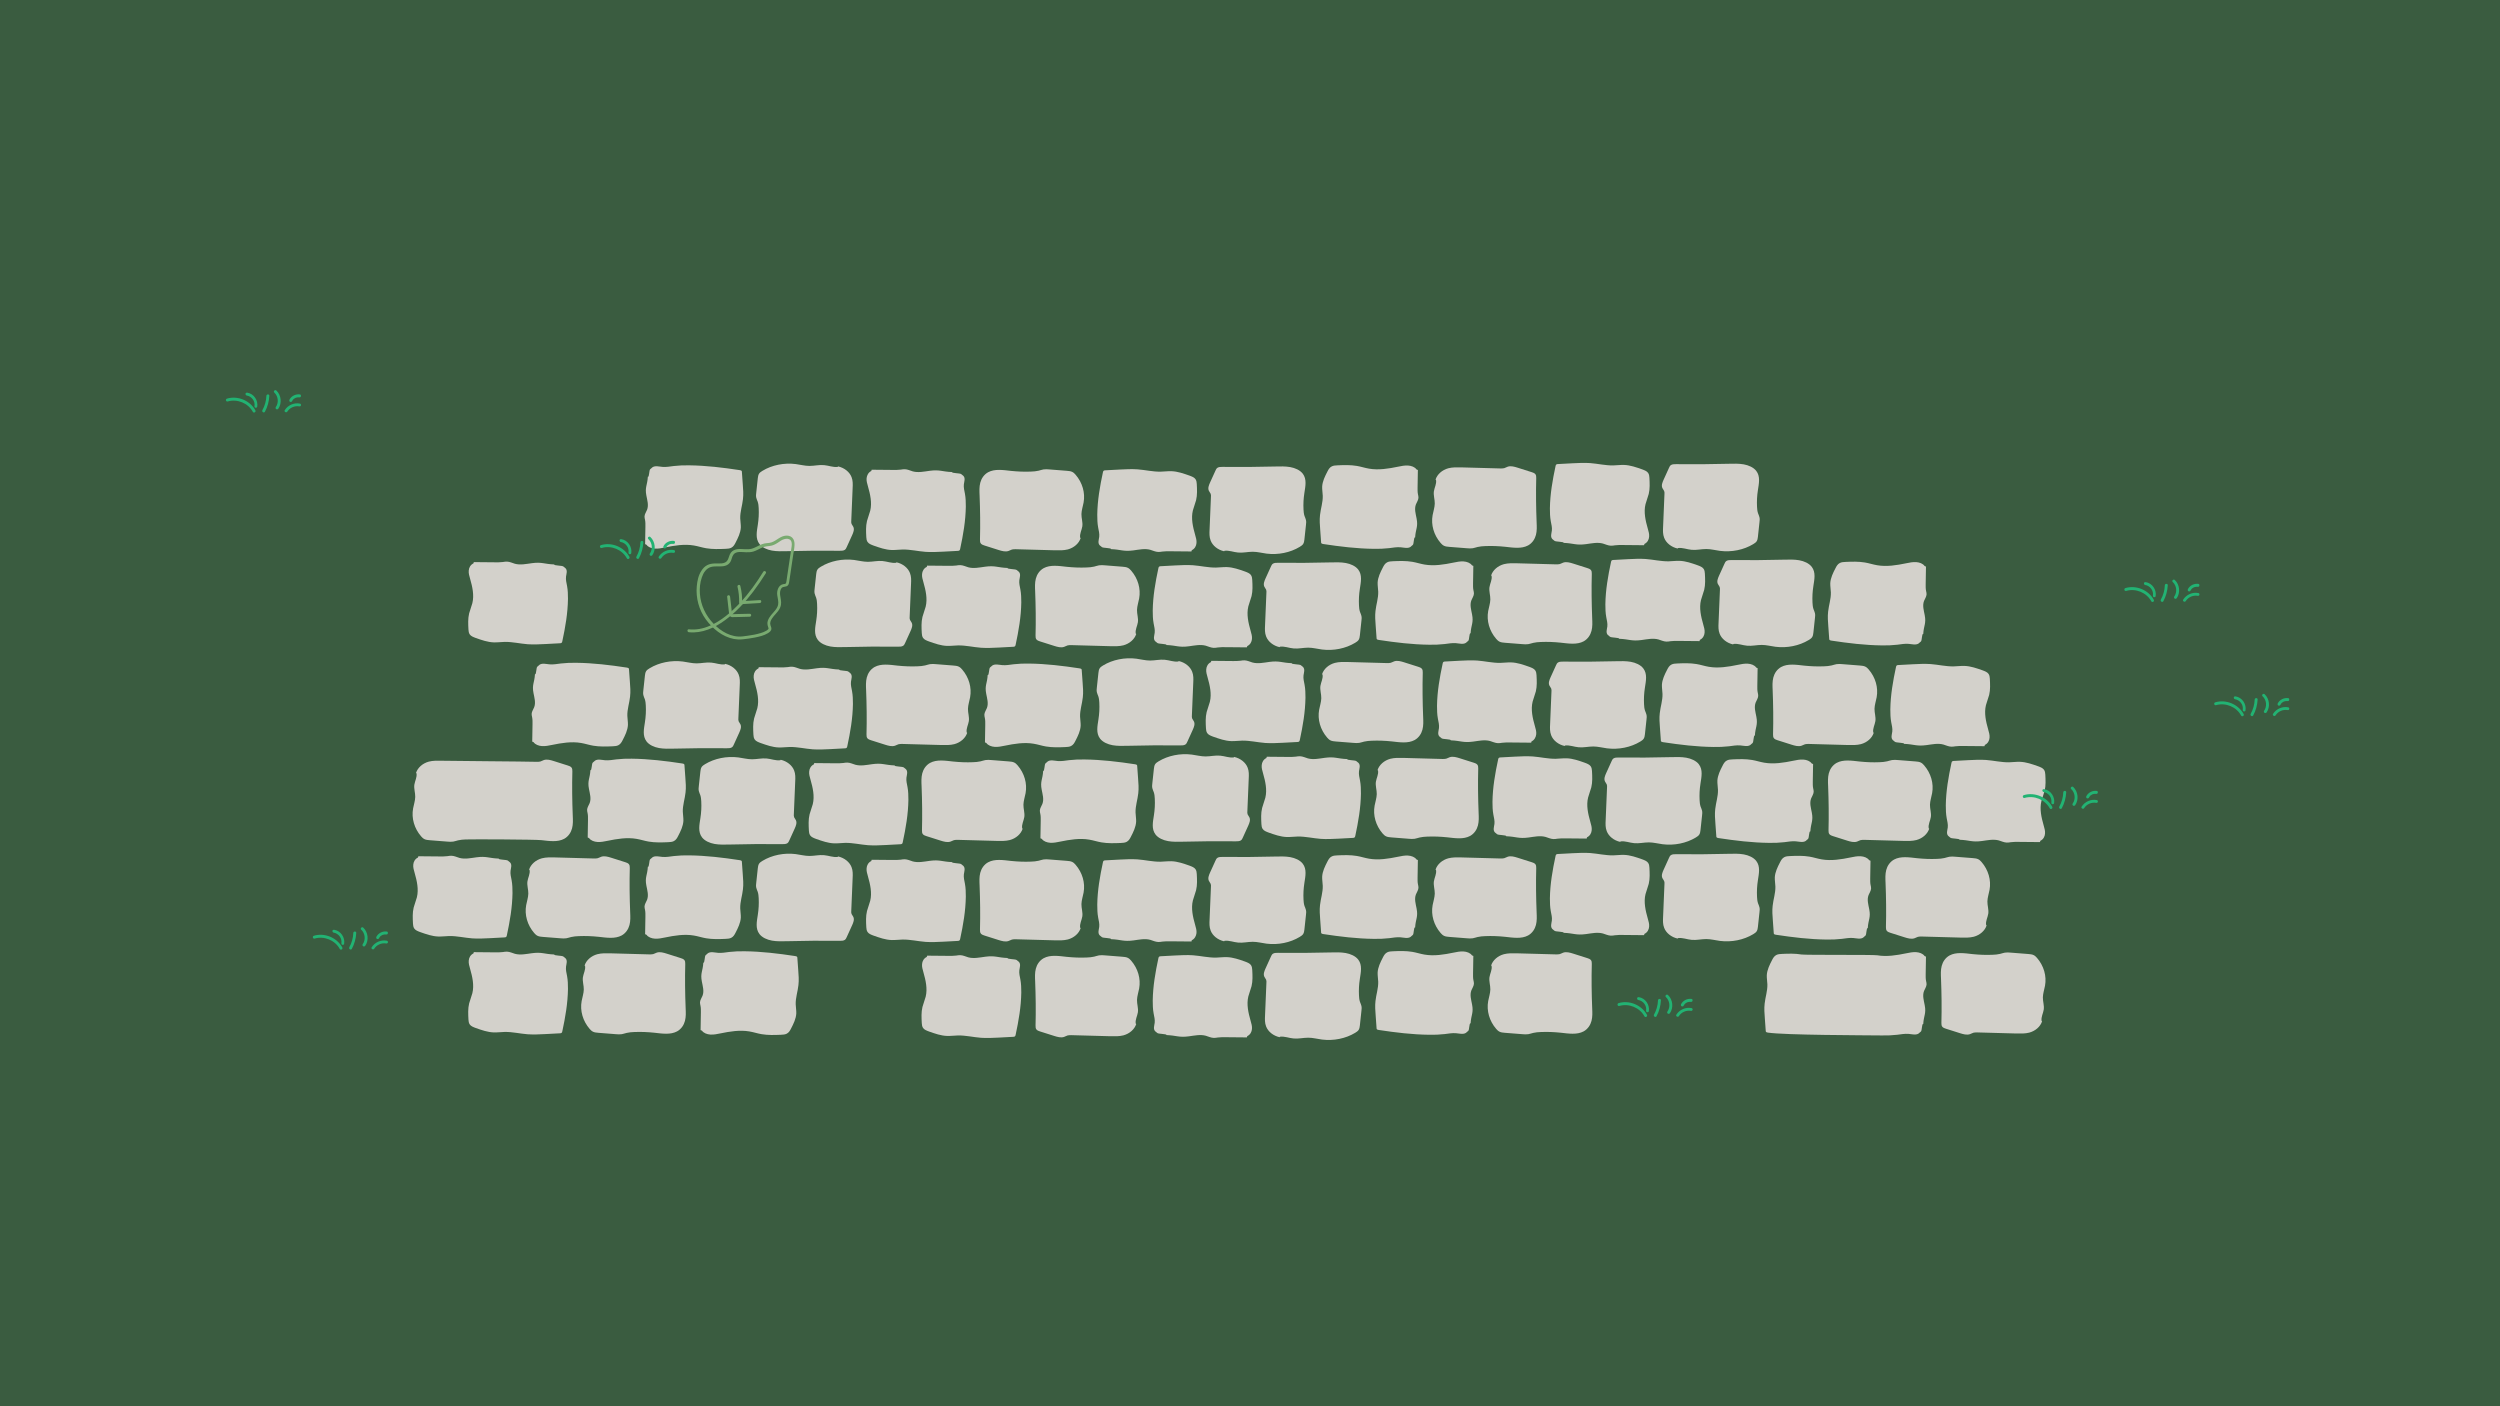 <?xml version="1.0" encoding="utf-8"?>
<!-- Generator: Adobe Illustrator 26.5.0, SVG Export Plug-In . SVG Version: 6.00 Build 0)  -->
<svg version="1.1" xmlns="http://www.w3.org/2000/svg" xmlns:xlink="http://www.w3.org/1999/xlink" x="0px" y="0px"
	 viewBox="0 0 2560 1440" style="enable-background:new 0 0 2560 1440;" xml:space="preserve">
<style type="text/css">
	.st0{fill:#B0CDBB;}
	.st1{fill:#3A5C40;}
	.st2{fill:#42210B;}
	.st3{fill:#D3D1CB;}
	.st4{fill:#736357;}
	.st5{fill:#004537;}
	.st6{fill:#D2D0CA;}
	.st7{fill:#B48838;}
	.st8{fill:#979797;}
	.st9{fill:#754C24;}
	.st10{fill:#D99DB1;}
	.st11{fill:#E4E4E4;}
	.st12{fill:#E0AB8F;}
	.st13{fill:#29A9E0;}
	.st14{fill:#666666;}
	.st15{fill:#978475;}
	.st16{fill:#333333;}
	.st17{fill:#C7C282;}
	.st18{fill:#79AA70;}
	.st19{fill:#1A1A1A;}
	.st20{fill:#22B373;}
</style>
<g id="Layer_1">
	<g>
		<rect x="-18" y="-19" class="st1" width="2595" height="1480"/>
	</g>
</g>
<g id="Layer_2">
	<g>
		<path class="st3" d="M660.6,557.2c0.1-6,0.2-12,0.3-17.9c0-2.3,0.1-4.7-0.4-7c-0.2-1.2-0.6-2.3-0.5-3.5c0.1-2.4,1.7-4.5,2.6-6.8
			c1.8-4.7,0.2-9.7-0.7-14.5c-1.7-8.7,1-10.5,1.5-19.3c1.6,0.6,1.1-6.9,2.5-7.8c0.8-0.5,1.4-1.3,2.2-1.9c2.8-1.9,6.8-0.7,10.3-0.4
			c3.9,0.3,7.7-0.4,11.6-0.9c5.2-0.6,10.4-0.8,15.7-0.7c17.4,0.2,34.6,2.3,51.7,4.9c0.7,0.1,1.6,0.3,2,0.8c0.3,0.3,0.3,0.8,0.3,1.2
			c0.3,4.2,0.6,8.3,0.9,12.5c0.4,5,0.8,10.1,0.2,15.2c-0.7,6.6-3,13.1-2.8,19.7c0.1,3.1,0.7,6.3,0.6,9.4c-0.3,5.4-2.8,10.5-5.4,15.5
			c-1,2-2.2,4.1-4.4,5.2c-1.7,0.9-3.8,1-5.9,1.1c-6.6,0.3-13.3,0.5-19.8-0.6c-4.2-0.7-8.3-2.1-12.5-2.8c-9.8-1.7-20,0-29.7,2
			c-3.3,0.7-6.8,1.4-10.2,1.2c-3.4-0.2-7-1.5-8.7-4"/>
	</g>
	<g>
		<path class="st3" d="M1451.9,481.3c-0.1,6-0.2,12-0.3,17.9c0,2.3-0.1,4.7,0.4,7c0.2,1.2,0.6,2.3,0.5,3.5c-0.1,2.4-1.7,4.5-2.6,6.8
			c-1.8,4.7-0.2,9.7,0.7,14.5c1.7,8.7-1,10.5-1.5,19.3c-1.6-0.6-1.1,6.9-2.5,7.8c-0.8,0.5-1.4,1.3-2.2,1.9
			c-2.8,1.9-6.8,0.7-10.3,0.4c-3.9-0.3-7.7,0.4-11.6,0.9c-5.2,0.6-10.4,0.8-15.7,0.7c-17.4-0.2-34.6-2.3-51.7-4.9
			c-0.7-0.1-1.6-0.3-2-0.8c-0.3-0.3-0.3-0.8-0.3-1.2c-0.3-4.2-0.6-8.3-0.9-12.5c-0.4-5-0.8-10.1-0.2-15.2c0.7-6.6,3-13.1,2.8-19.7
			c-0.1-3.1-0.7-6.3-0.6-9.4c0.3-5.4,2.8-10.5,5.4-15.5c1-2,2.2-4.1,4.4-5.2c1.7-0.9,3.8-1,5.9-1.1c6.6-0.3,13.3-0.5,19.8,0.6
			c4.2,0.7,8.3,2.1,12.5,2.8c9.8,1.7,20,0,29.7-2c3.3-0.7,6.8-1.4,10.2-1.2c3.4,0.2,7,1.5,8.7,4"/>
	</g>
	<g>
		<path class="st3" d="M1470.5,491.5c0.7,3.9-1.6,7.7-2.2,11.6c-0.6,4.2,1,8.4,0.9,12.6c-0.1,4-1.5,7.9-2.2,11.8
			c-1.8,9.9,1.2,20.4,8.2,28.5c1,1.1,2,2.2,3.5,2.9c1.6,0.8,3.6,0.9,5.5,1.1c5.9,0.5,11.9,0.9,17.8,1.4c2,0.2,4.1,0.3,6.1,0
			c1.7-0.3,3.3-0.9,5-1.3c2.5-0.6,5.1-0.8,7.8-0.9c6.8-0.3,13.6,0,20.4,0.7c8,0.9,16.7,2.3,23.5-1.4c4.3-2.4,6.9-6.5,8-10.7
			s0.9-8.6,0.7-13c-0.6-15.1-0.8-30.2-0.4-45.3c0-1.5,0-3.1-1.1-4.2c-0.9-0.9-2.2-1.4-3.5-1.8c-4.8-1.5-9.6-3.1-14.5-4.6
			c-3.2-1-6.9-2.1-10.1-1c-1.2,0.4-2.3,1.1-3.6,1.5c-1.2,0.3-2.5,0.3-3.8,0.3c-13.4-0.4-26.7-0.8-40.1-1.1c-4.5-0.1-9-0.2-13.3,0.9
			c-6.3,1.7-11.4,6.2-13.1,11.6"/>
	</g>
	<g>
		<path class="st3" d="M857.8,478.1c-4.7,0.6-9.2-1.4-13.9-1.8c-5-0.5-10,0.8-15,0.8c-4.8,0-9.4-1.3-14.1-1.9
			c-11.8-1.5-24.3,1-34,6.9c-1.3,0.8-2.7,1.7-3.5,2.9c-0.9,1.4-1.1,3-1.3,4.6c-0.5,5-1.1,10-1.6,14.9c-0.2,1.7-0.4,3.4,0,5.1
			c0.3,1.4,1,2.8,1.5,4.2c0.7,2.1,0.9,4.3,1,6.5c0.3,5.7,0,11.4-0.9,17.1c-1,6.7-2.7,14,1.7,19.7c2.8,3.6,7.8,5.8,12.8,6.7
			c5.1,0.9,10.3,0.7,15.4,0.6c18-0.5,36-0.6,54-0.4c1.8,0,3.7,0,5.1-0.9c1.1-0.7,1.6-1.9,2.1-3c1.8-4,3.7-8.1,5.5-12.1
			c1.2-2.7,2.5-5.8,1.2-8.5c-0.5-1-1.3-2-1.8-3c-0.4-1-0.4-2.1-0.3-3.2c0.5-11.2,0.9-22.4,1.4-33.6c0.2-3.7,0.3-7.6-1.1-11.1
			c-2-5.3-7.4-9.6-13.8-11"/>
	</g>
	<g>
		<path class="st3" d="M1220,564.7c-7.1-0.1-14.3-0.1-21.4-0.2c-2.8,0-5.6-0.1-8.4,0.3c-1.4,0.2-2.8,0.5-4.2,0.4
			c-2.8-0.1-5.4-1.4-8.1-2.2c-5.5-1.5-11.5-0.2-17.3,0.6c-10.4,1.4-12.5-0.9-23-1.3c0.7-1.3-8.2-1-9.3-2.1c-0.7-0.7-1.6-1.2-2.2-1.8
			c-2.2-2.3-0.9-5.7-0.5-8.6c0.4-3.2-0.5-6.5-1.1-9.7c-0.8-4.3-0.9-8.7-0.9-13.1c0.2-14.6,2.7-29,5.8-43.4c0.1-0.6,0.3-1.3,1-1.7
			c0.4-0.2,0.9-0.3,1.4-0.3c5-0.3,9.9-0.5,14.9-0.8c6-0.3,12.1-0.6,18.1-0.2c7.9,0.6,15.6,2.5,23.5,2.4c3.7-0.1,7.5-0.6,11.2-0.5
			c6.4,0.2,12.5,2.4,18.5,4.5c2.4,0.9,4.9,1.8,6.2,3.7c1,1.5,1.2,3.2,1.3,4.9c0.3,5.6,0.6,11.2-0.7,16.6c-0.9,3.5-2.4,7-3.3,10.5
			c-2,8.2,0,16.8,2.3,24.9c0.8,2.8,1.7,5.7,1.4,8.5c-0.2,2.9-1.8,5.9-4.8,7.3"/>
	</g>
	<g>
		<path class="st3" d="M892.6,481c7.1,0.1,14.3,0.1,21.4,0.2c2.8,0,5.6,0.1,8.4-0.3c1.4-0.2,2.8-0.5,4.2-0.4
			c2.8,0.1,5.4,1.4,8.1,2.2c5.5,1.5,11.5,0.2,17.3-0.6c10.4-1.4,12.5,0.9,23,1.3c-0.7,1.3,8.2,1,9.3,2.1c0.7,0.7,1.6,1.2,2.2,1.8
			c2.2,2.3,0.9,5.7,0.5,8.6c-0.4,3.2,0.5,6.5,1.1,9.7c0.8,4.3,0.9,8.7,0.9,13.1c-0.2,14.6-2.7,29-5.8,43.4c-0.1,0.6-0.3,1.3-1,1.7
			c-0.4,0.2-0.9,0.3-1.4,0.3c-5,0.3-9.9,0.5-14.9,0.8c-6,0.3-12.1,0.6-18.1,0.2c-7.9-0.6-15.6-2.5-23.5-2.4
			c-3.7,0.1-7.5,0.6-11.2,0.5c-6.4-0.2-12.5-2.4-18.5-4.5c-2.4-0.9-4.9-1.8-6.2-3.7c-1-1.5-1.2-3.2-1.3-4.9
			c-0.3-5.6-0.6-11.2,0.7-16.6c0.9-3.5,2.4-7,3.3-10.5c2-8.2,0-16.8-2.3-24.9c-0.8-2.8-1.7-5.7-1.4-8.5s1.8-5.9,4.8-7.3"/>
	</g>
	<g>
		<path class="st3" d="M1718.3,561.2c4.7-0.6,9.2,1.4,13.9,1.8c5,0.5,10-0.8,15-0.8c4.8,0,9.4,1.3,14.1,1.9c11.8,1.5,24.3-1,34-6.9
			c1.3-0.8,2.7-1.7,3.5-2.9c0.9-1.4,1.1-3,1.3-4.6c0.5-5,1.1-10,1.6-14.9c0.2-1.7,0.4-3.4,0-5.1c-0.3-1.4-1-2.8-1.5-4.2
			c-0.7-2.1-0.9-4.3-1-6.5c-0.3-5.7,0-11.4,0.9-17.1c1-6.7,2.7-14-1.7-19.7c-2.8-3.6-7.8-5.8-12.8-6.7c-5.1-0.9-10.3-0.7-15.4-0.6
			c-18,0.5-36,0.6-54,0.4c-1.8,0-3.7,0-5.1,0.9c-1.1,0.7-1.6,1.9-2.1,3c-1.8,4-3.7,8.1-5.5,12.1c-1.2,2.7-2.5,5.8-1.2,8.5
			c0.5,1,1.3,2,1.8,3c0.4,1,0.4,2.1,0.3,3.2c-0.5,11.2-0.9,22.4-1.4,33.6c-0.2,3.7-0.3,7.6,1.1,11.1c2,5.3,7.4,9.6,13.8,11"/>
	</g>
	<g>
		<path class="st3" d="M1683.5,558.3c-7.1-0.1-14.3-0.1-21.4-0.2c-2.8,0-5.6-0.1-8.4,0.3c-1.4,0.2-2.8,0.5-4.2,0.4
			c-2.8-0.1-5.4-1.4-8.1-2.2c-5.5-1.5-11.5-0.2-17.3,0.6c-10.4,1.4-12.5-0.9-23-1.3c0.7-1.3-8.2-1-9.3-2.1c-0.7-0.7-1.6-1.2-2.2-1.8
			c-2.2-2.3-0.9-5.7-0.5-8.6c0.4-3.2-0.5-6.5-1.1-9.7c-0.8-4.3-0.9-8.7-0.9-13.1c0.2-14.6,2.7-29,5.8-43.4c0.1-0.6,0.3-1.3,1-1.7
			c0.4-0.2,0.9-0.3,1.4-0.3c5-0.3,9.9-0.5,14.9-0.8c6-0.3,12.1-0.6,18.1-0.2c7.9,0.6,15.6,2.5,23.5,2.4c3.7-0.1,7.5-0.6,11.2-0.5
			c6.4,0.2,12.5,2.4,18.5,4.5c2.4,0.9,4.9,1.8,6.2,3.7c1,1.5,1.2,3.2,1.3,4.9c0.3,5.6,0.6,11.2-0.7,16.6c-0.9,3.5-2.4,7-3.3,10.5
			c-2,8.2,0,16.8,2.3,24.9c0.8,2.8,1.7,5.7,1.4,8.5c-0.2,2.9-1.8,5.9-4.8,7.3"/>
	</g>
	<g>
		<path class="st3" d="M1106.1,550.6c-0.7-3.9,1.6-7.7,2.2-11.6c0.6-4.2-1-8.4-0.9-12.6c0.1-4,1.5-7.9,2.2-11.8
			c1.8-9.9-1.2-20.4-8.2-28.5c-1-1.1-2-2.2-3.5-2.9c-1.6-0.8-3.6-0.9-5.5-1.1c-5.9-0.5-11.9-0.9-17.8-1.4c-2-0.2-4.1-0.3-6.1,0
			c-1.7,0.3-3.3,0.9-5,1.3c-2.5,0.6-5.1,0.8-7.8,0.9c-6.8,0.3-13.6,0-20.4-0.7c-8-0.9-16.7-2.3-23.5,1.4c-4.3,2.4-6.9,6.5-8,10.7
			c-1.1,4.2-0.9,8.6-0.7,13c0.6,15.1,0.8,30.2,0.4,45.3c0,1.5,0,3.1,1.1,4.2c0.9,0.9,2.2,1.4,3.5,1.8c4.8,1.5,9.6,3.1,14.5,4.6
			c3.2,1,6.9,2.1,10.1,1c1.2-0.4,2.3-1.1,3.6-1.5c1.2-0.3,2.5-0.3,3.8-0.3c13.4,0.4,26.7,0.8,40.1,1.1c4.5,0.1,9,0.2,13.3-0.9
			c6.3-1.7,11.4-6.2,13.1-11.6"/>
	</g>
	<g>
		<path class="st3" d="M1253.9,564c4.7-0.6,9.2,1.4,13.9,1.8c5,0.5,10-0.8,15-0.8c4.8,0,9.4,1.3,14.1,1.9c11.8,1.5,24.3-1,34-6.9
			c1.3-0.8,2.7-1.7,3.5-2.9c0.9-1.4,1.1-3,1.3-4.6c0.5-5,1.1-10,1.6-14.9c0.2-1.7,0.4-3.4,0-5.1c-0.3-1.4-1-2.8-1.5-4.2
			c-0.7-2.1-0.9-4.3-1-6.5c-0.3-5.7,0-11.4,0.9-17.1c1-6.7,2.7-14-1.7-19.7c-2.8-3.6-7.8-5.8-12.8-6.7c-5.1-0.9-10.3-0.7-15.4-0.6
			c-18,0.5-36,0.6-54,0.4c-1.8,0-3.7,0-5.1,0.9c-1.1,0.7-1.6,1.9-2.1,3c-1.8,4-3.7,8.1-5.5,12.1c-1.2,2.7-2.5,5.8-1.2,8.5
			c0.5,1,1.3,2,1.8,3c0.4,1,0.4,2.1,0.3,3.2c-0.5,11.2-0.9,22.4-1.4,33.6c-0.2,3.7-0.3,7.6,1.1,11.1c2,5.3,7.4,9.6,13.8,11"/>
	</g>
	<g>
		<path class="st3" d="M485.2,575.6c7.1,0.1,14.3,0.1,21.4,0.2c2.8,0,5.6,0.1,8.4-0.3c1.4-0.2,2.8-0.5,4.2-0.4
			c2.8,0.1,5.4,1.4,8.1,2.2c5.5,1.5,11.5,0.2,17.3-0.6c10.4-1.4,12.5,0.9,23,1.3c-0.7,1.3,8.2,1,9.3,2.1c0.7,0.7,1.6,1.2,2.2,1.8
			c2.2,2.3,0.9,5.7,0.5,8.6c-0.4,3.2,0.5,6.5,1.1,9.7c0.8,4.3,0.9,8.7,0.9,13.1c-0.2,14.6-2.7,29-5.8,43.4c-0.1,0.6-0.3,1.3-1,1.7
			c-0.4,0.2-0.9,0.3-1.4,0.3c-5,0.3-9.9,0.5-14.9,0.8c-6,0.3-12.1,0.6-18.1,0.2c-7.9-0.6-15.6-2.5-23.5-2.4
			c-3.7,0.1-7.5,0.6-11.2,0.5c-6.4-0.2-12.5-2.4-18.5-4.5c-2.4-0.9-4.9-1.8-6.2-3.7c-1-1.5-1.2-3.2-1.3-4.9
			c-0.3-5.6-0.6-11.2,0.7-16.6c0.9-3.5,2.4-7,3.3-10.5c2-8.2,0-16.8-2.3-24.9c-0.8-2.8-1.7-5.7-1.4-8.5c0.2-2.9,1.8-5.9,4.8-7.3"/>
	</g>
	<g>
		<path class="st3" d="M1508.7,579.5c-0.1,6-0.2,12-0.3,17.9c0,2.3-0.1,4.7,0.4,7c0.2,1.2,0.6,2.3,0.5,3.5c-0.1,2.4-1.7,4.5-2.6,6.8
			c-1.8,4.7-0.2,9.7,0.7,14.5c1.7,8.7-1,10.5-1.5,19.3c-1.6-0.6-1.1,6.9-2.5,7.8c-0.8,0.5-1.4,1.3-2.2,1.9
			c-2.8,1.9-6.8,0.7-10.3,0.4c-3.9-0.3-7.7,0.4-11.6,0.9c-5.2,0.6-10.4,0.8-15.7,0.7c-17.4-0.2-34.6-2.3-51.7-4.9
			c-0.7-0.1-1.6-0.3-2-0.8c-0.3-0.3-0.3-0.8-0.3-1.2c-0.3-4.2-0.6-8.3-0.9-12.5c-0.4-5-0.8-10.1-0.2-15.2c0.7-6.6,3-13.1,2.8-19.7
			c-0.1-3.1-0.7-6.3-0.6-9.4c0.3-5.4,2.8-10.5,5.4-15.5c1-2,2.2-4.1,4.4-5.2c1.7-0.9,3.8-1,5.9-1.1c6.6-0.3,13.3-0.5,19.8,0.6
			c4.2,0.7,8.3,2.1,12.5,2.8c9.8,1.7,20,0,29.7-2c3.3-0.7,6.8-1.4,10.2-1.2c3.4,0.2,7,1.5,8.7,4"/>
	</g>
	<g>
		<path class="st3" d="M1527.4,589.7c0.7,3.9-1.6,7.7-2.2,11.6c-0.6,4.2,1,8.4,0.9,12.6c-0.1,4-1.5,7.9-2.2,11.8
			c-1.8,9.9,1.2,20.4,8.2,28.5c1,1.1,2,2.2,3.5,2.9c1.6,0.8,3.6,0.9,5.5,1.1c5.9,0.5,11.9,0.9,17.8,1.4c2,0.2,4.1,0.3,6.1,0
			c1.7-0.3,3.3-0.9,5-1.3c2.5-0.6,5.1-0.8,7.8-0.9c6.8-0.3,13.6,0,20.4,0.7c8,0.9,16.7,2.3,23.5-1.4c4.3-2.4,6.9-6.5,8-10.7
			c1.1-4.2,0.9-8.6,0.7-13c-0.6-15.1-0.8-30.2-0.4-45.3c0-1.5,0-3.1-1.1-4.2c-0.9-0.9-2.2-1.4-3.5-1.8c-4.8-1.5-9.6-3.1-14.5-4.6
			c-3.2-1-6.9-2.1-10.1-1c-1.2,0.4-2.3,1.1-3.6,1.5c-1.2,0.3-2.5,0.3-3.8,0.3c-13.4-0.4-26.7-0.8-40.1-1.1c-4.5-0.1-9-0.2-13.3,0.9
			c-6.3,1.7-11.4,6.2-13.1,11.6"/>
	</g>
	<g>
		<path class="st3" d="M917.6,576.3c-4.7,0.6-9.2-1.4-13.9-1.8c-5-0.5-10,0.8-15,0.8c-4.8,0-9.4-1.3-14.1-1.9
			c-11.8-1.5-24.3,1-34,6.9c-1.3,0.8-2.7,1.7-3.5,2.9c-0.9,1.4-1.1,3-1.3,4.6c-0.5,5-1.1,10-1.6,14.9c-0.2,1.7-0.4,3.4,0,5.1
			c0.3,1.4,1,2.8,1.5,4.2c0.7,2.1,0.9,4.3,1,6.5c0.3,5.7,0,11.4-0.9,17.1c-1,6.7-2.7,14,1.7,19.7c2.8,3.6,7.8,5.8,12.8,6.7
			s10.3,0.7,15.4,0.6c18-0.5,36-0.6,54-0.4c1.8,0,3.7,0,5.1-0.9c1.1-0.7,1.6-1.9,2.1-3c1.8-4,3.7-8.1,5.5-12.1
			c1.2-2.7,2.5-5.8,1.2-8.5c-0.5-1-1.3-2-1.8-3c-0.4-1-0.4-2.1-0.3-3.2c0.5-11.2,0.9-22.4,1.4-33.6c0.2-3.7,0.3-7.6-1.1-11.1
			c-2-5.3-7.4-9.6-13.8-11"/>
	</g>
	<g>
		<path class="st3" d="M1276.8,662.9c-7.1-0.1-14.3-0.1-21.4-0.2c-2.8,0-5.6-0.1-8.4,0.3c-1.4,0.2-2.8,0.5-4.2,0.4
			c-2.8-0.1-5.4-1.4-8.1-2.2c-5.5-1.5-11.5-0.2-17.3,0.6c-10.4,1.4-12.5-0.9-23-1.3c0.7-1.3-8.2-1-9.3-2.1c-0.7-0.7-1.6-1.2-2.2-1.8
			c-2.2-2.3-0.9-5.7-0.5-8.6c0.4-3.2-0.5-6.5-1.1-9.7c-0.8-4.3-0.9-8.7-0.9-13.1c0.2-14.6,2.7-29,5.8-43.4c0.1-0.6,0.3-1.3,1-1.7
			c0.4-0.2,0.9-0.3,1.4-0.3c5-0.3,9.9-0.5,14.9-0.8c6-0.3,12.1-0.6,18.1-0.2c7.9,0.6,15.6,2.5,23.5,2.4c3.7-0.1,7.5-0.6,11.2-0.5
			c6.4,0.2,12.5,2.4,18.5,4.5c2.4,0.9,4.9,1.8,6.2,3.7c1,1.5,1.2,3.2,1.3,4.9c0.3,5.6,0.6,11.2-0.7,16.6c-0.9,3.5-2.4,7-3.3,10.5
			c-2,8.2,0,16.8,2.3,24.9c0.8,2.8,1.7,5.7,1.4,8.5c-0.2,2.9-1.8,5.9-4.8,7.3"/>
	</g>
	<g>
		<path class="st3" d="M949.4,579.2c7.1,0.1,14.3,0.1,21.4,0.2c2.8,0,5.6,0.1,8.4-0.3c1.4-0.2,2.8-0.5,4.2-0.4
			c2.8,0.1,5.4,1.4,8.1,2.2c5.5,1.5,11.5,0.2,17.3-0.6c10.4-1.4,12.5,0.9,23,1.3c-0.7,1.3,8.2,1,9.3,2.1c0.7,0.7,1.6,1.2,2.2,1.8
			c2.2,2.3,0.9,5.7,0.5,8.6c-0.4,3.2,0.5,6.5,1.1,9.7c0.8,4.3,0.9,8.7,0.9,13.1c-0.2,14.6-2.7,29-5.8,43.4c-0.1,0.6-0.3,1.3-1,1.7
			c-0.4,0.2-0.9,0.3-1.4,0.3c-5,0.3-9.9,0.5-14.9,0.8c-6,0.3-12.1,0.6-18.1,0.2c-7.9-0.6-15.6-2.5-23.5-2.4
			c-3.7,0.1-7.5,0.6-11.2,0.5c-6.4-0.2-12.5-2.4-18.5-4.5c-2.4-0.9-4.9-1.8-6.2-3.7c-1-1.5-1.2-3.2-1.3-4.9
			c-0.3-5.6-0.6-11.2,0.7-16.6c0.9-3.5,2.4-7,3.3-10.5c2-8.2,0-16.8-2.3-24.9c-0.8-2.8-1.7-5.7-1.4-8.5c0.2-2.9,1.8-5.9,4.8-7.3"/>
	</g>
	<g>
		<path class="st3" d="M1972.2,580.2c-0.1,6-0.2,12-0.3,17.9c0,2.3-0.1,4.7,0.4,7c0.2,1.2,0.6,2.3,0.5,3.5c-0.1,2.4-1.7,4.5-2.6,6.8
			c-1.8,4.7-0.2,9.7,0.7,14.5c1.7,8.7-1,10.5-1.5,19.3c-1.6-0.6-1.1,6.9-2.5,7.8c-0.8,0.5-1.4,1.3-2.2,1.9
			c-2.8,1.9-6.8,0.7-10.3,0.4c-3.9-0.3-7.7,0.4-11.6,0.9c-5.2,0.6-10.4,0.8-15.7,0.7c-17.4-0.2-34.6-2.3-51.7-4.9
			c-0.7-0.1-1.6-0.3-2-0.8c-0.3-0.3-0.3-0.8-0.3-1.2c-0.3-4.2-0.6-8.3-0.9-12.5c-0.4-5-0.8-10.1-0.2-15.2c0.7-6.6,3-13.1,2.8-19.7
			c-0.1-3.1-0.7-6.3-0.6-9.4c0.3-5.4,2.8-10.5,5.4-15.5c1-2,2.2-4.1,4.4-5.2c1.7-0.9,3.8-1,5.9-1.1c6.6-0.3,13.3-0.5,19.8,0.6
			c4.2,0.7,8.3,2.1,12.5,2.8c9.8,1.7,20,0,29.7-2c3.3-0.7,6.8-1.4,10.2-1.2c3.4,0.2,7,1.5,8.7,4"/>
	</g>
	<g>
		<path class="st3" d="M1775.1,659.4c4.7-0.6,9.2,1.4,13.9,1.8c5,0.5,10-0.8,15-0.8c4.8,0,9.4,1.3,14.1,1.9c11.8,1.5,24.3-1,34-6.9
			c1.3-0.8,2.7-1.7,3.5-2.9c0.9-1.4,1.1-3,1.3-4.6c0.5-5,1.1-10,1.6-14.9c0.2-1.7,0.4-3.4,0-5.1c-0.3-1.4-1-2.8-1.5-4.2
			c-0.7-2.1-0.9-4.3-1-6.5c-0.3-5.7,0-11.4,0.9-17.1c1-6.7,2.7-14-1.7-19.7c-2.8-3.6-7.8-5.8-12.8-6.7c-5.1-0.9-10.3-0.7-15.4-0.6
			c-18,0.5-36,0.6-54,0.4c-1.8,0-3.7,0-5.1,0.9c-1.1,0.7-1.6,1.9-2.1,3c-1.8,4-3.7,8.1-5.5,12.1c-1.2,2.7-2.5,5.8-1.2,8.5
			c0.5,1,1.3,2,1.8,3c0.4,1,0.4,2.1,0.3,3.2c-0.5,11.2-0.9,22.4-1.4,33.6c-0.2,3.7-0.3,7.6,1.1,11.1c2,5.3,7.4,9.6,13.8,11"/>
	</g>
	<g>
		<path class="st3" d="M1740.3,656.5c-7.1-0.1-14.3-0.1-21.4-0.2c-2.8,0-5.6-0.1-8.4,0.3c-1.4,0.2-2.8,0.5-4.2,0.4
			c-2.8-0.1-5.4-1.4-8.1-2.2c-5.5-1.5-11.5-0.2-17.3,0.6c-10.4,1.4-12.5-0.9-23-1.3c0.7-1.3-8.2-1-9.3-2.1c-0.7-0.7-1.6-1.2-2.2-1.8
			c-2.2-2.3-0.9-5.7-0.5-8.6c0.4-3.2-0.5-6.5-1.1-9.7c-0.8-4.3-0.9-8.7-0.9-13.1c0.2-14.6,2.7-29,5.8-43.4c0.1-0.6,0.3-1.3,1-1.7
			c0.4-0.2,0.9-0.3,1.4-0.3c5-0.3,9.9-0.5,14.9-0.8c6-0.3,12.1-0.6,18.1-0.2c7.9,0.6,15.6,2.5,23.5,2.4c3.7-0.1,7.5-0.6,11.2-0.5
			c6.4,0.2,12.5,2.4,18.5,4.5c2.4,0.9,4.9,1.8,6.2,3.7c1,1.5,1.2,3.2,1.3,4.9c0.3,5.6,0.6,11.2-0.7,16.6c-0.9,3.5-2.4,7-3.3,10.5
			c-2,8.2,0,16.8,2.3,24.9c0.8,2.8,1.7,5.7,1.4,8.5c-0.2,2.9-1.8,5.9-4.8,7.3"/>
	</g>
	<g>
		<path class="st3" d="M1163,648.8c-0.7-3.9,1.6-7.7,2.2-11.6c0.6-4.2-1-8.4-0.9-12.6c0.1-4,1.5-7.9,2.2-11.8
			c1.8-9.9-1.2-20.4-8.2-28.5c-1-1.1-2-2.2-3.5-2.9c-1.6-0.8-3.6-0.9-5.5-1.1c-5.9-0.5-11.9-0.9-17.8-1.4c-2-0.2-4.1-0.3-6.1,0
			c-1.7,0.3-3.3,0.9-5,1.3c-2.5,0.6-5.1,0.8-7.8,0.9c-6.8,0.3-13.6,0-20.4-0.7c-8-0.9-16.7-2.3-23.5,1.4c-4.3,2.4-6.9,6.5-8,10.7
			s-0.9,8.6-0.7,13c0.6,15.1,0.8,30.2,0.4,45.3c0,1.5,0,3.1,1.1,4.2c0.9,0.9,2.2,1.4,3.5,1.8c4.8,1.5,9.6,3.1,14.5,4.6
			c3.2,1,6.9,2.1,10.1,1c1.2-0.4,2.3-1.1,3.6-1.5c1.2-0.3,2.5-0.3,3.8-0.3c13.4,0.4,26.7,0.8,40.1,1.1c4.5,0.1,9,0.2,13.3-0.9
			c6.3-1.7,11.4-6.2,13.1-11.6"/>
	</g>
	<g>
		<path class="st3" d="M1310.7,662.2c4.7-0.6,9.2,1.4,13.9,1.8c5,0.5,10-0.8,15-0.8c4.8,0,9.4,1.3,14.1,1.9c11.8,1.5,24.3-1,34-6.9
			c1.3-0.8,2.7-1.7,3.5-2.9c0.9-1.4,1.1-3,1.3-4.6c0.5-5,1.1-10,1.6-14.9c0.2-1.7,0.4-3.4,0-5.1c-0.3-1.4-1-2.8-1.5-4.2
			c-0.7-2.1-0.9-4.3-1-6.5c-0.3-5.7,0-11.4,0.9-17.1c1-6.7,2.7-14-1.7-19.7c-2.8-3.6-7.8-5.8-12.8-6.7c-5.1-0.9-10.3-0.7-15.4-0.6
			c-18,0.5-36,0.6-54,0.4c-1.8,0-3.7,0-5.1,0.9c-1.1,0.7-1.6,1.9-2.1,3c-1.8,4-3.7,8.1-5.5,12.1c-1.2,2.7-2.5,5.8-1.2,8.5
			c0.5,1,1.3,2,1.8,3c0.4,1,0.4,2.1,0.3,3.2c-0.5,11.2-0.9,22.4-1.4,33.6c-0.2,3.7-0.3,7.6,1.1,11.1c2,5.3,7.4,9.6,13.8,11"/>
	</g>
	<g>
		<path class="st3" d="M428.4,876.8c7.1,0.1,14.3,0.1,21.4,0.2c2.8,0,5.6,0.1,8.4-0.3c1.4-0.2,2.8-0.5,4.2-0.4
			c2.8,0.1,5.4,1.4,8.1,2.2c5.5,1.5,11.5,0.2,17.3-0.6c10.4-1.4,12.5,0.9,23,1.3c-0.7,1.3,8.2,1,9.3,2.1c0.7,0.7,1.6,1.2,2.2,1.8
			c2.2,2.3,0.9,5.7,0.5,8.6c-0.4,3.2,0.5,6.5,1.1,9.7c0.8,4.3,0.9,8.7,0.9,13.1c-0.2,14.6-2.7,29-5.8,43.4c-0.1,0.6-0.3,1.3-1,1.7
			c-0.4,0.2-0.9,0.3-1.4,0.3c-5,0.3-9.9,0.5-14.9,0.8c-6,0.3-12.1,0.6-18.1,0.2c-7.9-0.6-15.6-2.5-23.5-2.4
			c-3.7,0.1-7.5,0.6-11.2,0.5c-6.4-0.2-12.5-2.4-18.5-4.5c-2.4-0.9-4.9-1.8-6.2-3.7c-1-1.5-1.2-3.2-1.3-4.9
			c-0.3-5.6-0.6-11.2,0.7-16.6c0.9-3.5,2.4-7,3.3-10.5c2-8.2,0-16.8-2.3-24.9c-0.8-2.8-1.7-5.7-1.4-8.5c0.2-2.9,1.8-5.9,4.8-7.3"/>
	</g>
	<g>
		<path class="st3" d="M660.6,956.6c0.1-6,0.2-12,0.3-17.9c0-2.3,0.1-4.7-0.4-7c-0.2-1.2-0.6-2.3-0.5-3.5c0.1-2.4,1.7-4.5,2.6-6.8
			c1.8-4.7,0.2-9.7-0.7-14.5c-1.7-8.7,1-10.5,1.5-19.3c1.6,0.6,1.1-6.9,2.5-7.8c0.8-0.5,1.4-1.3,2.2-1.9c2.8-1.9,6.8-0.7,10.3-0.4
			c3.9,0.3,7.7-0.4,11.6-0.9c5.2-0.6,10.4-0.8,15.7-0.7c17.4,0.2,34.6,2.3,51.7,4.9c0.7,0.1,1.6,0.3,2,0.8c0.3,0.3,0.3,0.8,0.3,1.2
			c0.3,4.2,0.6,8.3,0.9,12.5c0.4,5,0.8,10.1,0.2,15.2c-0.7,6.6-3,13.1-2.8,19.7c0.1,3.1,0.7,6.3,0.6,9.4c-0.3,5.4-2.8,10.5-5.4,15.5
			c-1,2-2.2,4.1-4.4,5.2c-1.7,0.9-3.8,1-5.9,1.1c-6.6,0.3-13.3,0.5-19.8-0.6c-4.2-0.7-8.3-2.1-12.5-2.8c-9.8-1.7-20,0-29.7,2
			c-3.3,0.7-6.8,1.4-10.2,1.2c-3.4-0.2-7-1.5-8.7-4"/>
	</g>
	<g>
		<path class="st3" d="M542.3,890.9c0.7,3.9-1.6,7.7-2.2,11.6c-0.6,4.2,1,8.4,0.9,12.6c-0.1,4-1.5,7.9-2.2,11.8
			c-1.8,9.9,1.2,20.4,8.2,28.5c1,1.1,2,2.2,3.5,2.9c1.6,0.8,3.6,0.9,5.5,1.1c5.9,0.5,11.9,0.9,17.8,1.4c2,0.2,4.1,0.3,6.1,0
			c1.7-0.3,3.3-0.9,5-1.3c2.5-0.6,5.1-0.8,7.8-0.9c6.8-0.3,13.6,0,20.4,0.7c8,0.9,16.7,2.3,23.5-1.4c4.3-2.4,6.9-6.5,8-10.7
			s0.9-8.6,0.7-13c-0.6-15.1-0.8-30.2-0.4-45.3c0-1.5,0-3.1-1.1-4.2c-0.9-0.9-2.2-1.4-3.5-1.8c-4.8-1.5-9.6-3.1-14.5-4.6
			c-3.2-1-6.9-2.1-10.1-1c-1.2,0.4-2.3,1.1-3.6,1.5c-1.2,0.3-2.5,0.3-3.8,0.3c-13.4-0.4-26.7-0.8-40.1-1.1c-4.5-0.1-9-0.2-13.3,0.9
			c-6.3,1.7-11.4,6.2-13.1,11.6"/>
	</g>
	<g>
		<path class="st3" d="M1451.9,880.7c-0.1,6-0.2,12-0.3,17.9c0,2.3-0.1,4.7,0.4,7c0.2,1.2,0.6,2.3,0.5,3.5c-0.1,2.4-1.7,4.5-2.6,6.8
			c-1.8,4.7-0.2,9.7,0.7,14.5c1.7,8.7-1,10.5-1.5,19.3c-1.6-0.6-1.1,6.9-2.5,7.8c-0.8,0.5-1.4,1.3-2.2,1.9
			c-2.8,1.9-6.8,0.7-10.3,0.4c-3.9-0.3-7.7,0.4-11.6,0.9c-5.2,0.6-10.4,0.8-15.7,0.7c-17.4-0.2-34.6-2.3-51.7-4.9
			c-0.7-0.1-1.6-0.3-2-0.8c-0.3-0.3-0.3-0.8-0.3-1.2c-0.3-4.2-0.6-8.3-0.9-12.5c-0.4-5-0.8-10.1-0.2-15.2c0.7-6.6,3-13.1,2.8-19.7
			c-0.1-3.1-0.7-6.3-0.6-9.4c0.3-5.4,2.8-10.5,5.4-15.5c1-2,2.2-4.1,4.4-5.2c1.7-0.9,3.8-1,5.9-1.1c6.6-0.3,13.3-0.5,19.8,0.6
			c4.2,0.7,8.3,2.1,12.5,2.8c9.8,1.7,20,0,29.7-2c3.3-0.7,6.8-1.4,10.2-1.2s7,1.5,8.7,4"/>
	</g>
	<g>
		<path class="st3" d="M1470.5,890.9c0.7,3.9-1.6,7.7-2.2,11.6c-0.6,4.2,1,8.4,0.9,12.6c-0.1,4-1.5,7.9-2.2,11.8
			c-1.8,9.9,1.2,20.4,8.2,28.5c1,1.1,2,2.2,3.5,2.9c1.6,0.8,3.6,0.9,5.5,1.1c5.9,0.5,11.9,0.9,17.8,1.4c2,0.2,4.1,0.3,6.1,0
			c1.7-0.3,3.3-0.9,5-1.3c2.5-0.6,5.1-0.8,7.8-0.9c6.8-0.3,13.6,0,20.4,0.7c8,0.9,16.7,2.3,23.5-1.4c4.3-2.4,6.9-6.5,8-10.7
			s0.9-8.6,0.7-13c-0.6-15.1-0.8-30.2-0.4-45.3c0-1.5,0-3.1-1.1-4.2c-0.9-0.9-2.2-1.4-3.5-1.8c-4.8-1.5-9.6-3.1-14.5-4.6
			c-3.2-1-6.9-2.1-10.1-1c-1.2,0.4-2.3,1.1-3.6,1.5c-1.2,0.3-2.5,0.3-3.8,0.3c-13.4-0.4-26.7-0.8-40.1-1.1c-4.5-0.1-9-0.2-13.3,0.9
			c-6.3,1.7-11.4,6.2-13.1,11.6"/>
	</g>
	<g>
		<path class="st3" d="M857.8,877.5c-4.7,0.6-9.2-1.4-13.9-1.8c-5-0.5-10,0.8-15,0.8c-4.8,0-9.4-1.3-14.1-1.9
			c-11.8-1.5-24.3,1-34,6.9c-1.3,0.8-2.7,1.7-3.5,2.9c-0.9,1.4-1.1,3-1.3,4.6c-0.5,5-1.1,10-1.6,14.9c-0.2,1.7-0.4,3.4,0,5.1
			c0.3,1.4,1,2.8,1.5,4.2c0.7,2.1,0.9,4.3,1,6.5c0.3,5.7,0,11.4-0.9,17.1c-1,6.7-2.7,14,1.7,19.7c2.8,3.6,7.8,5.8,12.8,6.7
			c5.1,0.9,10.3,0.7,15.4,0.6c18-0.5,36-0.6,54-0.4c1.8,0,3.7,0,5.1-0.9c1.1-0.7,1.6-1.9,2.1-3c1.8-4,3.7-8.1,5.5-12.1
			c1.2-2.7,2.5-5.8,1.2-8.5c-0.5-1-1.3-2-1.8-3c-0.4-1-0.4-2.1-0.3-3.2c0.5-11.2,0.9-22.4,1.4-33.6c0.2-3.7,0.3-7.6-1.1-11.1
			c-2-5.3-7.4-9.6-13.8-11"/>
	</g>
	<g>
		<path class="st3" d="M1220,964.1c-7.1-0.1-14.3-0.1-21.4-0.2c-2.8,0-5.6-0.1-8.4,0.3c-1.4,0.2-2.8,0.5-4.2,0.4
			c-2.8-0.1-5.4-1.4-8.1-2.2c-5.5-1.5-11.5-0.2-17.3,0.6c-10.4,1.4-12.5-0.9-23-1.3c0.7-1.3-8.2-1-9.3-2.1c-0.7-0.7-1.6-1.2-2.2-1.8
			c-2.2-2.3-0.9-5.7-0.5-8.6c0.4-3.2-0.5-6.5-1.1-9.7c-0.8-4.3-0.9-8.7-0.9-13.1c0.2-14.6,2.7-29,5.8-43.4c0.1-0.6,0.3-1.3,1-1.7
			c0.4-0.2,0.9-0.3,1.4-0.3c5-0.3,9.9-0.5,14.9-0.8c6-0.3,12.1-0.6,18.1-0.2c7.9,0.6,15.6,2.5,23.5,2.4c3.7-0.1,7.5-0.6,11.2-0.5
			c6.4,0.2,12.5,2.4,18.5,4.5c2.4,0.9,4.9,1.8,6.2,3.7c1,1.5,1.2,3.2,1.3,4.9c0.3,5.6,0.6,11.2-0.7,16.6c-0.9,3.5-2.4,7-3.3,10.5
			c-2,8.2,0,16.8,2.3,24.9c0.8,2.8,1.7,5.7,1.4,8.5s-1.8,5.9-4.8,7.3"/>
	</g>
	<g>
		<path class="st3" d="M892.6,880.4c7.1,0.1,14.3,0.1,21.4,0.2c2.8,0,5.6,0.1,8.4-0.3c1.4-0.2,2.8-0.5,4.2-0.4
			c2.8,0.1,5.4,1.4,8.1,2.2c5.5,1.5,11.5,0.2,17.3-0.6c10.4-1.4,12.5,0.9,23,1.3c-0.7,1.3,8.2,1,9.3,2.1c0.7,0.7,1.6,1.2,2.2,1.8
			c2.2,2.3,0.9,5.7,0.5,8.6c-0.4,3.2,0.5,6.5,1.1,9.7c0.8,4.3,0.9,8.7,0.9,13.1c-0.2,14.6-2.7,29-5.8,43.4c-0.1,0.6-0.3,1.3-1,1.7
			c-0.4,0.2-0.9,0.3-1.4,0.3c-5,0.3-9.9,0.5-14.9,0.8c-6,0.3-12.1,0.6-18.1,0.2c-7.9-0.6-15.6-2.5-23.5-2.4
			c-3.7,0.1-7.5,0.6-11.2,0.5c-6.4-0.2-12.5-2.4-18.5-4.5c-2.4-0.9-4.9-1.8-6.2-3.7c-1-1.5-1.2-3.2-1.3-4.9
			c-0.3-5.6-0.6-11.2,0.7-16.6c0.9-3.5,2.4-7,3.3-10.5c2-8.2,0-16.8-2.3-24.9c-0.8-2.8-1.7-5.7-1.4-8.5c0.2-2.9,1.8-5.9,4.8-7.3"/>
	</g>
	<g>
		<path class="st3" d="M1915.4,881.4c-0.1,6-0.2,12-0.3,17.9c0,2.3-0.1,4.7,0.4,7c0.2,1.2,0.6,2.3,0.5,3.5c-0.1,2.4-1.7,4.5-2.6,6.8
			c-1.8,4.7-0.2,9.7,0.7,14.5c1.7,8.7-1,10.5-1.5,19.3c-1.6-0.6-1.1,6.9-2.5,7.8c-0.8,0.5-1.4,1.3-2.2,1.9
			c-2.8,1.9-6.8,0.7-10.3,0.4c-3.9-0.3-7.7,0.4-11.6,0.9c-5.2,0.6-10.4,0.8-15.7,0.7c-17.4-0.2-34.6-2.3-51.7-4.9
			c-0.7-0.1-1.6-0.3-2-0.8c-0.3-0.3-0.3-0.8-0.3-1.2c-0.3-4.2-0.6-8.3-0.9-12.5c-0.4-5-0.8-10.1-0.2-15.2c0.7-6.6,3-13.1,2.8-19.7
			c-0.1-3.1-0.7-6.3-0.6-9.4c0.3-5.4,2.8-10.5,5.4-15.5c1-2,2.2-4.1,4.4-5.2c1.7-0.9,3.8-1,5.9-1.1c6.6-0.3,13.3-0.5,19.8,0.6
			c4.2,0.7,8.3,2.1,12.5,2.8c9.8,1.7,20,0,29.7-2c3.3-0.7,6.8-1.4,10.2-1.2s7,1.5,8.7,4"/>
	</g>
	<g>
		<path class="st3" d="M2033.8,947.2c-0.7-3.9,1.6-7.7,2.2-11.6c0.6-4.2-1-8.4-0.9-12.6c0.1-4,1.5-7.9,2.2-11.8
			c1.8-9.9-1.2-20.4-8.2-28.5c-1-1.1-2-2.2-3.5-2.9c-1.6-0.8-3.6-0.9-5.5-1.1c-5.9-0.5-11.9-0.9-17.8-1.4c-2-0.2-4.1-0.3-6.1,0
			c-1.7,0.3-3.3,0.9-5,1.3c-2.5,0.6-5.1,0.8-7.8,0.9c-6.8,0.3-13.6,0-20.4-0.7c-8-0.9-16.7-2.3-23.5,1.4c-4.3,2.4-6.9,6.5-8,10.7
			s-0.9,8.6-0.7,13c0.6,15.1,0.8,30.2,0.4,45.3c0,1.5,0,3.1,1.1,4.2c0.9,0.9,2.2,1.4,3.5,1.8c4.8,1.5,9.6,3.1,14.5,4.6
			c3.2,1,6.9,2.1,10.1,1c1.2-0.4,2.3-1.1,3.6-1.5c1.2-0.3,2.5-0.3,3.8-0.3c13.4,0.4,26.7,0.8,40.1,1.1c4.5,0.1,9,0.2,13.3-0.9
			c6.3-1.7,11.4-6.2,13.1-11.6"/>
	</g>
	<g>
		<path class="st3" d="M1718.3,960.6c4.7-0.6,9.2,1.4,13.9,1.8c5,0.5,10-0.8,15-0.8c4.8,0,9.4,1.3,14.1,1.9c11.8,1.5,24.3-1,34-6.9
			c1.3-0.8,2.7-1.7,3.5-2.9c0.9-1.4,1.1-3,1.3-4.6c0.5-5,1.1-10,1.6-14.9c0.2-1.7,0.4-3.4,0-5.1c-0.3-1.4-1-2.8-1.5-4.2
			c-0.7-2.1-0.9-4.3-1-6.5c-0.3-5.7,0-11.4,0.9-17.1c1-6.7,2.7-14-1.7-19.7c-2.8-3.6-7.8-5.8-12.8-6.7c-5.1-0.9-10.3-0.7-15.4-0.6
			c-18,0.5-36,0.6-54,0.4c-1.8,0-3.7,0-5.1,0.9c-1.1,0.7-1.6,1.9-2.1,3c-1.8,4-3.7,8.1-5.5,12.1c-1.2,2.7-2.5,5.8-1.2,8.5
			c0.5,1,1.3,2,1.8,3c0.4,1,0.4,2.1,0.3,3.2c-0.5,11.2-0.9,22.4-1.4,33.6c-0.2,3.7-0.3,7.6,1.1,11.1c2,5.3,7.4,9.6,13.8,11"/>
	</g>
	<g>
		<path class="st3" d="M1683.5,957.6c-7.1-0.1-14.3-0.1-21.4-0.2c-2.8,0-5.6-0.1-8.4,0.3c-1.4,0.2-2.8,0.5-4.2,0.4
			c-2.8-0.1-5.4-1.4-8.1-2.2c-5.5-1.5-11.5-0.2-17.3,0.6c-10.4,1.4-12.5-0.9-23-1.3c0.7-1.3-8.2-1-9.3-2.1c-0.7-0.7-1.6-1.2-2.2-1.8
			c-2.2-2.3-0.9-5.7-0.5-8.6c0.4-3.2-0.5-6.5-1.1-9.7c-0.8-4.3-0.9-8.7-0.9-13.1c0.2-14.6,2.7-29,5.8-43.4c0.1-0.6,0.3-1.3,1-1.7
			c0.4-0.2,0.9-0.3,1.4-0.3c5-0.3,9.9-0.5,14.9-0.8c6-0.3,12.1-0.6,18.1-0.2c7.9,0.6,15.6,2.5,23.5,2.4c3.7-0.1,7.5-0.6,11.2-0.5
			c6.4,0.2,12.5,2.4,18.5,4.5c2.4,0.9,4.9,1.8,6.2,3.7c1,1.5,1.2,3.2,1.3,4.9c0.3,5.6,0.6,11.2-0.7,16.6c-0.9,3.5-2.4,7-3.3,10.5
			c-2,8.2,0,16.8,2.3,24.9c0.8,2.8,1.7,5.7,1.4,8.5c-0.2,2.9-1.8,5.9-4.8,7.3"/>
	</g>
	<g>
		<path class="st3" d="M1106.1,950c-0.7-3.9,1.6-7.7,2.2-11.6c0.6-4.2-1-8.4-0.9-12.6c0.1-4,1.5-7.9,2.2-11.8
			c1.8-9.9-1.2-20.4-8.2-28.5c-1-1.1-2-2.2-3.5-2.9c-1.6-0.8-3.6-0.9-5.5-1.1c-5.9-0.5-11.9-0.9-17.8-1.4c-2-0.2-4.1-0.3-6.1,0
			c-1.7,0.3-3.3,0.9-5,1.3c-2.5,0.6-5.1,0.8-7.8,0.9c-6.8,0.3-13.6,0-20.4-0.7c-8-0.9-16.7-2.3-23.5,1.4c-4.3,2.4-6.9,6.5-8,10.7
			c-1.1,4.2-0.9,8.6-0.7,13c0.6,15.1,0.8,30.2,0.4,45.3c0,1.5,0,3.1,1.1,4.2c0.9,0.9,2.2,1.4,3.5,1.8c4.8,1.5,9.6,3.1,14.5,4.6
			c3.2,1,6.9,2.1,10.1,1c1.2-0.4,2.3-1.1,3.6-1.5c1.2-0.3,2.5-0.3,3.8-0.3c13.4,0.4,26.7,0.8,40.1,1.1c4.5,0.1,9,0.2,13.3-0.9
			c6.3-1.7,11.4-6.2,13.1-11.6"/>
	</g>
	<g>
		<path class="st3" d="M1253.9,963.4c4.7-0.6,9.2,1.4,13.9,1.8c5,0.5,10-0.8,15-0.8c4.8,0,9.4,1.3,14.1,1.9c11.8,1.5,24.3-1,34-6.9
			c1.3-0.8,2.7-1.7,3.5-2.9c0.9-1.4,1.1-3,1.3-4.6c0.5-5,1.1-10,1.6-14.9c0.2-1.7,0.4-3.4,0-5.1c-0.3-1.4-1-2.8-1.5-4.2
			c-0.7-2.1-0.9-4.3-1-6.5c-0.3-5.7,0-11.4,0.9-17.1c1-6.7,2.7-14-1.7-19.7c-2.8-3.6-7.8-5.8-12.8-6.7c-5.1-0.9-10.3-0.7-15.4-0.6
			c-18,0.5-36,0.6-54,0.4c-1.8,0-3.7,0-5.1,0.9c-1.1,0.7-1.6,1.9-2.1,3c-1.8,4-3.7,8.1-5.5,12.1c-1.2,2.7-2.5,5.8-1.2,8.5
			c0.5,1,1.3,2,1.8,3c0.4,1,0.4,2.1,0.3,3.2c-0.5,11.2-0.9,22.4-1.4,33.6c-0.2,3.7-0.3,7.6,1.1,11.1c2,5.3,7.4,9.6,13.8,11"/>
	</g>
	<g>
		<path class="st3" d="M485.2,975c7.1,0.1,14.3,0.1,21.4,0.2c2.8,0,5.6,0.1,8.4-0.3c1.4-0.2,2.8-0.5,4.2-0.4
			c2.8,0.1,5.4,1.4,8.1,2.2c5.5,1.5,11.5,0.2,17.3-0.6c10.4-1.4,12.5,0.9,23,1.3c-0.7,1.3,8.2,1,9.3,2.1c0.7,0.7,1.6,1.2,2.2,1.8
			c2.2,2.3,0.9,5.7,0.5,8.6c-0.4,3.2,0.5,6.5,1.1,9.7c0.8,4.3,0.9,8.7,0.9,13.1c-0.2,14.6-2.7,29-5.8,43.4c-0.1,0.6-0.3,1.3-1,1.7
			c-0.4,0.2-0.9,0.3-1.4,0.3c-5,0.3-9.9,0.5-14.9,0.8c-6,0.3-12.1,0.6-18.1,0.2c-7.9-0.6-15.6-2.5-23.5-2.4
			c-3.7,0.1-7.5,0.6-11.2,0.5c-6.4-0.2-12.5-2.4-18.5-4.5c-2.4-0.9-4.9-1.8-6.2-3.7c-1-1.5-1.2-3.2-1.3-4.9
			c-0.3-5.6-0.6-11.2,0.7-16.6c0.9-3.5,2.4-7,3.3-10.5c2-8.2,0-16.8-2.3-24.9c-0.8-2.8-1.7-5.7-1.4-8.5c0.2-2.9,1.8-5.9,4.8-7.3"/>
	</g>
	<g>
		<path class="st3" d="M717.4,1054.8c0.1-6,0.2-12,0.3-17.9c0-2.3,0.1-4.7-0.4-7c-0.2-1.2-0.6-2.3-0.5-3.5c0.1-2.4,1.7-4.5,2.6-6.8
			c1.8-4.7,0.2-9.7-0.7-14.5c-1.7-8.7,1-10.5,1.5-19.3c1.6,0.6,1.1-6.9,2.5-7.8c0.8-0.5,1.4-1.3,2.2-1.9c2.8-1.9,6.8-0.7,10.3-0.4
			c3.9,0.3,7.7-0.4,11.6-0.9c5.2-0.6,10.4-0.8,15.7-0.7c17.4,0.2,34.6,2.3,51.7,4.9c0.7,0.1,1.6,0.3,2,0.8c0.3,0.3,0.3,0.8,0.3,1.2
			c0.3,4.2,0.6,8.3,0.9,12.5c0.4,5,0.8,10.1,0.2,15.2c-0.7,6.6-3,13.1-2.8,19.7c0.1,3.1,0.7,6.3,0.6,9.4c-0.3,5.4-2.8,10.5-5.4,15.5
			c-1,2-2.2,4.1-4.4,5.2c-1.7,0.9-3.8,1-5.9,1.1c-6.6,0.3-13.3,0.5-19.8-0.6c-4.2-0.7-8.3-2.1-12.5-2.8c-9.8-1.7-20,0-29.7,2
			c-3.3,0.7-6.8,1.4-10.2,1.2s-7-1.5-8.7-4"/>
	</g>
	<g>
		<path class="st3" d="M599.1,989.1c0.7,3.9-1.6,7.7-2.2,11.6c-0.6,4.2,1,8.4,0.9,12.6c-0.1,4-1.5,7.9-2.2,11.8
			c-1.8,9.9,1.2,20.4,8.2,28.5c1,1.1,2,2.2,3.5,2.9c1.6,0.8,3.6,0.9,5.5,1.1c5.9,0.5,11.9,0.9,17.8,1.4c2,0.2,4.1,0.3,6.1,0
			c1.7-0.3,3.3-0.9,5-1.3c2.5-0.6,5.1-0.8,7.8-0.9c6.8-0.3,13.6,0,20.4,0.7c8,0.9,16.7,2.3,23.5-1.4c4.3-2.4,6.9-6.5,8-10.7
			c1.1-4.2,0.9-8.6,0.7-13c-0.6-15.1-0.8-30.2-0.4-45.3c0-1.5,0-3.1-1.1-4.2c-0.9-0.9-2.2-1.4-3.5-1.8c-4.8-1.5-9.6-3.1-14.5-4.6
			c-3.2-1-6.9-2.1-10.1-1c-1.2,0.4-2.3,1.1-3.6,1.5c-1.2,0.3-2.5,0.3-3.8,0.3c-13.4-0.4-26.7-0.8-40.1-1.1c-4.5-0.1-9-0.2-13.3,0.9
			c-6.3,1.7-11.4,6.2-13.1,11.6"/>
	</g>
	<g>
		<path class="st3" d="M1508.7,978.9c-0.1,6-0.2,12-0.3,17.9c0,2.3-0.1,4.7,0.4,7c0.2,1.2,0.6,2.3,0.5,3.5c-0.1,2.4-1.7,4.5-2.6,6.8
			c-1.8,4.7-0.2,9.7,0.7,14.5c1.7,8.7-1,10.5-1.5,19.3c-1.6-0.6-1.1,6.9-2.5,7.8c-0.8,0.5-1.4,1.3-2.2,1.9
			c-2.8,1.9-6.8,0.7-10.3,0.4c-3.9-0.3-7.7,0.4-11.6,0.9c-5.2,0.6-10.4,0.8-15.7,0.7c-17.4-0.2-34.6-2.3-51.7-4.9
			c-0.7-0.1-1.6-0.3-2-0.8c-0.3-0.3-0.3-0.8-0.3-1.2c-0.3-4.2-0.6-8.3-0.9-12.5c-0.4-5-0.8-10.1-0.2-15.2c0.7-6.6,3-13.1,2.8-19.7
			c-0.1-3.1-0.7-6.3-0.6-9.4c0.3-5.4,2.8-10.5,5.4-15.5c1-2,2.2-4.1,4.4-5.2c1.7-0.9,3.8-1,5.9-1.1c6.6-0.3,13.3-0.5,19.8,0.6
			c4.2,0.7,8.3,2.1,12.5,2.8c9.8,1.7,20,0,29.7-2c3.3-0.7,6.8-1.4,10.2-1.2c3.4,0.2,7,1.5,8.7,4"/>
	</g>
	<g>
		<path class="st3" d="M1527.4,989.1c0.7,3.9-1.6,7.7-2.2,11.6c-0.6,4.2,1,8.4,0.9,12.6c-0.1,4-1.5,7.9-2.2,11.8
			c-1.8,9.9,1.2,20.4,8.2,28.5c1,1.1,2,2.2,3.5,2.9c1.6,0.8,3.6,0.9,5.5,1.1c5.9,0.5,11.9,0.9,17.8,1.4c2,0.2,4.1,0.3,6.1,0
			c1.7-0.3,3.3-0.9,5-1.3c2.5-0.6,5.1-0.8,7.8-0.9c6.8-0.3,13.6,0,20.4,0.7c8,0.9,16.7,2.3,23.5-1.4c4.3-2.4,6.9-6.5,8-10.7
			c1.1-4.2,0.9-8.6,0.7-13c-0.6-15.1-0.8-30.2-0.4-45.3c0-1.5,0-3.1-1.1-4.2c-0.9-0.9-2.2-1.4-3.5-1.8c-4.8-1.5-9.6-3.1-14.5-4.6
			c-3.2-1-6.9-2.1-10.1-1c-1.2,0.4-2.3,1.1-3.6,1.5c-1.2,0.3-2.5,0.3-3.8,0.3c-13.4-0.4-26.7-0.8-40.1-1.1c-4.5-0.1-9-0.2-13.3,0.9
			c-6.3,1.7-11.4,6.2-13.1,11.6"/>
	</g>
	<g>
		<path class="st3" d="M1276.8,1062.3c-7.1-0.1-14.3-0.1-21.4-0.2c-2.8,0-5.6-0.1-8.4,0.3c-1.4,0.2-2.8,0.5-4.2,0.4
			c-2.8-0.1-5.4-1.4-8.1-2.2c-5.5-1.5-11.5-0.2-17.3,0.6c-10.4,1.4-12.5-0.9-23-1.3c0.7-1.3-8.2-1-9.3-2.1c-0.7-0.7-1.6-1.2-2.2-1.8
			c-2.2-2.3-0.9-5.7-0.5-8.6c0.4-3.2-0.5-6.5-1.1-9.7c-0.8-4.3-0.9-8.7-0.9-13.1c0.2-14.6,2.7-29,5.8-43.4c0.1-0.6,0.3-1.3,1-1.7
			c0.4-0.2,0.9-0.3,1.4-0.3c5-0.3,9.9-0.5,14.9-0.8c6-0.3,12.1-0.6,18.1-0.2c7.9,0.6,15.6,2.5,23.5,2.4c3.7-0.1,7.5-0.6,11.2-0.5
			c6.4,0.2,12.5,2.4,18.5,4.5c2.4,0.9,4.9,1.8,6.2,3.7c1,1.5,1.2,3.2,1.3,4.9c0.3,5.6,0.6,11.2-0.7,16.6c-0.9,3.5-2.4,7-3.3,10.5
			c-2,8.2,0,16.8,2.3,24.9c0.8,2.8,1.7,5.7,1.4,8.5c-0.2,2.9-1.8,5.9-4.8,7.3"/>
	</g>
	<g>
		<path class="st3" d="M949.4,978.6c7.1,0.1,14.3,0.1,21.4,0.2c2.8,0,5.6,0.1,8.4-0.3c1.4-0.2,2.8-0.5,4.2-0.4
			c2.8,0.1,5.4,1.4,8.1,2.2c5.5,1.5,11.5,0.2,17.3-0.6c10.4-1.4,12.5,0.9,23,1.3c-0.7,1.3,8.2,1,9.3,2.1c0.7,0.7,1.6,1.2,2.2,1.8
			c2.2,2.3,0.9,5.7,0.5,8.6c-0.4,3.2,0.5,6.5,1.1,9.7c0.8,4.3,0.9,8.7,0.9,13.1c-0.2,14.6-2.7,29-5.8,43.4c-0.1,0.6-0.3,1.3-1,1.7
			c-0.4,0.2-0.9,0.3-1.4,0.3c-5,0.3-9.9,0.5-14.9,0.8c-6,0.3-12.1,0.6-18.1,0.2c-7.9-0.6-15.6-2.5-23.5-2.4
			c-3.7,0.1-7.5,0.6-11.2,0.5c-6.4-0.2-12.5-2.4-18.5-4.5c-2.4-0.9-4.9-1.8-6.2-3.7c-1-1.5-1.2-3.2-1.3-4.9
			c-0.3-5.6-0.6-11.2,0.7-16.6c0.9-3.5,2.4-7,3.3-10.5c2-8.2,0-16.8-2.3-24.9c-0.8-2.8-1.7-5.7-1.4-8.5c0.2-2.9,1.8-5.9,4.8-7.3"/>
	</g>
	<g>
		<path class="st3" d="M1972.2,979.6c-0.1,6-0.2,12-0.3,17.9c0,2.3-0.1,4.7,0.4,7c0.2,1.2,0.6,2.3,0.5,3.5c-0.1,2.4-1.7,4.5-2.6,6.8
			c-1.8,4.7-0.2,9.7,0.7,14.5c1.7,8.7-1,10.5-1.5,19.3c-1.6-0.6-1.1,6.9-2.5,7.8c-0.8,0.5-1.4,1.3-2.2,1.9
			c-2.8,1.9-6.8,0.7-10.3,0.4c-3.9-0.3-7.7,0.4-11.6,0.9c-5.2,0.6-10.4,0.8-15.7,0.7c-17.4-0.2-99.6-0.3-116.7-2.9
			c-0.7-0.1-1.6-0.3-2-0.8c-0.3-0.3-0.3-0.8-0.3-1.2c-0.3-4.2-0.6-8.3-0.9-12.5c-0.4-5-0.8-10.1-0.2-15.2c0.7-6.6,3-13.1,2.8-19.7
			c-0.1-3.1-0.7-6.3-0.6-9.4c0.3-5.4,2.8-10.5,5.4-15.5c1-2,2.2-4.1,4.4-5.2c1.7-0.9,3.8-1,5.9-1.1c6.6-0.3,13.3-0.5,19.8,0.6
			c4.2,0.7,73.3,0.1,77.5,0.8c9.8,1.7,20,0,29.7-2c3.3-0.7,6.8-1.4,10.2-1.2c3.4,0.2,7,1.5,8.7,4"/>
	</g>
	<g>
		<path class="st3" d="M2090.6,1045.4c-0.7-3.9,1.6-7.7,2.2-11.6c0.6-4.2-1-8.4-0.9-12.6c0.1-4,1.5-7.9,2.2-11.8
			c1.8-9.9-1.2-20.4-8.2-28.5c-1-1.1-2-2.2-3.5-2.9c-1.6-0.8-3.6-0.9-5.5-1.1c-5.9-0.5-11.9-0.9-17.8-1.4c-2-0.2-4.1-0.3-6.1,0
			c-1.7,0.3-3.3,0.9-5,1.3c-2.5,0.6-5.1,0.8-7.8,0.9c-6.8,0.3-13.6,0-20.4-0.7c-8-0.9-16.7-2.3-23.5,1.4c-4.3,2.4-6.9,6.5-8,10.7
			c-1.1,4.2-0.9,8.6-0.7,13c0.6,15.1,0.8,30.2,0.4,45.3c0,1.5,0,3.1,1.1,4.2c0.9,0.9,2.2,1.4,3.5,1.8c4.8,1.5,9.6,3.1,14.5,4.6
			c3.2,1,6.9,2.1,10.1,1c1.2-0.4,2.3-1.1,3.6-1.5c1.2-0.3,2.5-0.3,3.8-0.3c13.4,0.4,26.7,0.8,40.1,1.1c4.5,0.1,9,0.2,13.3-0.9
			c6.3-1.7,11.4-6.2,13.1-11.6"/>
	</g>
	<g>
		<path class="st3" d="M1163,1048.2c-0.7-3.9,1.6-7.7,2.2-11.6c0.6-4.2-1-8.4-0.9-12.6c0.1-4,1.5-7.9,2.2-11.8
			c1.8-9.9-1.2-20.4-8.2-28.5c-1-1.1-2-2.2-3.5-2.9c-1.6-0.8-3.6-0.9-5.5-1.1c-5.9-0.5-11.9-0.9-17.8-1.4c-2-0.2-4.1-0.3-6.1,0
			c-1.7,0.3-3.3,0.9-5,1.3c-2.5,0.6-5.1,0.8-7.8,0.9c-6.8,0.3-13.6,0-20.4-0.7c-8-0.9-16.7-2.3-23.5,1.4c-4.3,2.4-6.9,6.5-8,10.7
			c-1.1,4.2-0.9,8.6-0.7,13c0.6,15.1,0.8,30.2,0.4,45.3c0,1.5,0,3.1,1.1,4.2c0.9,0.9,2.2,1.4,3.5,1.8c4.8,1.5,9.6,3.1,14.5,4.6
			c3.2,1,6.9,2.1,10.1,1c1.2-0.4,2.3-1.1,3.6-1.5c1.2-0.3,2.5-0.3,3.8-0.3c13.4,0.4,26.7,0.8,40.1,1.1c4.5,0.1,9,0.2,13.3-0.9
			c6.3-1.7,11.4-6.2,13.1-11.6"/>
	</g>
	<g>
		<path class="st3" d="M1310.7,1061.6c4.7-0.6,9.2,1.4,13.9,1.8c5,0.5,10-0.8,15-0.8c4.8,0,9.4,1.3,14.1,1.9c11.8,1.5,24.3-1,34-6.9
			c1.3-0.8,2.7-1.7,3.5-2.9c0.9-1.4,1.1-3,1.3-4.6c0.5-5,1.1-10,1.6-14.9c0.2-1.7,0.4-3.4,0-5.1c-0.3-1.4-1-2.8-1.5-4.2
			c-0.7-2.1-0.9-4.3-1-6.5c-0.3-5.7,0-11.4,0.9-17.1c1-6.7,2.7-14-1.7-19.7c-2.8-3.6-7.8-5.8-12.8-6.7c-5.1-0.9-10.3-0.7-15.4-0.6
			c-18,0.5-36,0.6-54,0.4c-1.8,0-3.7,0-5.1,0.9c-1.1,0.7-1.6,1.9-2.1,3c-1.8,4-3.7,8.1-5.5,12.1c-1.2,2.7-2.5,5.8-1.2,8.5
			c0.5,1,1.3,2,1.8,3c0.4,1,0.4,2.1,0.3,3.2c-0.5,11.2-0.9,22.4-1.4,33.6c-0.2,3.7-0.3,7.6,1.1,11.1c2,5.3,7.4,9.6,13.8,11"/>
	</g>
	<g>
		<path class="st3" d="M2088.9,862.3c-7.1-0.1-14.3-0.1-21.4-0.2c-2.8,0-5.6-0.1-8.4,0.3c-1.4,0.2-2.8,0.5-4.2,0.4
			c-2.8-0.1-5.4-1.4-8.1-2.2c-5.5-1.5-11.5-0.2-17.3,0.6c-10.4,1.4-12.5-0.9-23-1.3c0.7-1.3-8.2-1-9.3-2.1c-0.7-0.7-1.6-1.2-2.2-1.8
			c-2.2-2.3-0.9-5.7-0.5-8.6c0.4-3.2-0.5-6.5-1.1-9.7c-0.8-4.3-0.9-8.7-0.9-13.1c0.2-14.6,2.7-29,5.8-43.4c0.1-0.6,0.3-1.3,1-1.7
			c0.4-0.2,0.9-0.3,1.4-0.3c5-0.3,9.9-0.5,14.9-0.8c6-0.3,12.1-0.6,18.1-0.2c7.9,0.6,15.6,2.5,23.5,2.4c3.7-0.1,7.5-0.6,11.2-0.5
			c6.4,0.2,12.5,2.4,18.5,4.5c2.4,0.9,4.9,1.8,6.2,3.7c1,1.5,1.2,3.2,1.3,4.9c0.3,5.6,0.6,11.2-0.7,16.6c-0.9,3.5-2.4,7-3.3,10.5
			c-2,8.2,0,16.8,2.3,24.9c0.8,2.8,1.7,5.7,1.4,8.5c-0.2,2.9-1.8,5.9-4.8,7.3"/>
	</g>
	<g>
		<path class="st3" d="M1856.6,782.4c-0.1,6-0.2,12-0.3,17.9c0,2.3-0.1,4.7,0.4,7c0.2,1.2,0.6,2.3,0.5,3.5c-0.1,2.4-1.7,4.5-2.6,6.8
			c-1.8,4.7-0.2,9.7,0.7,14.5c1.7,8.7-1,10.5-1.5,19.3c-1.6-0.6-1.1,6.9-2.5,7.8c-0.8,0.5-1.4,1.3-2.2,1.9
			c-2.8,1.9-6.8,0.7-10.3,0.4c-3.9-0.3-7.7,0.4-11.6,0.9c-5.2,0.6-10.4,0.8-15.7,0.7c-17.4-0.2-34.6-2.3-51.7-4.9
			c-0.7-0.1-1.6-0.3-2-0.8c-0.3-0.3-0.3-0.8-0.3-1.2c-0.3-4.2-0.6-8.3-0.9-12.5c-0.4-5-0.8-10.1-0.2-15.2c0.7-6.6,3-13.1,2.8-19.7
			c-0.1-3.1-0.7-6.3-0.6-9.4c0.3-5.4,2.8-10.5,5.4-15.5c1-2,2.2-4.1,4.4-5.2c1.7-0.9,3.8-1,5.9-1.1c6.6-0.3,13.3-0.5,19.8,0.6
			c4.2,0.7,8.3,2.1,12.5,2.8c9.8,1.7,20,0,29.7-2c3.3-0.7,6.8-1.4,10.2-1.2s7,1.5,8.7,4"/>
	</g>
	<g>
		<path class="st3" d="M1975,848.2c-0.7-3.9,1.6-7.7,2.2-11.6c0.6-4.2-1-8.4-0.9-12.6c0.1-4,1.5-7.9,2.2-11.8
			c1.8-9.9-1.2-20.4-8.2-28.5c-1-1.1-2-2.2-3.5-2.9c-1.6-0.8-3.6-0.9-5.5-1.1c-5.9-0.5-11.9-0.9-17.8-1.4c-2-0.2-4.1-0.3-6.1,0
			c-1.7,0.3-3.3,0.9-5,1.3c-2.5,0.6-5.1,0.8-7.8,0.9c-6.8,0.3-13.6,0-20.4-0.7c-8-0.9-16.7-2.3-23.5,1.4c-4.3,2.4-6.9,6.5-8,10.7
			s-0.9,8.6-0.7,13c0.6,15.1,0.8,30.2,0.4,45.3c0,1.5,0,3.1,1.1,4.2c0.9,0.9,2.2,1.4,3.5,1.8c4.8,1.5,9.6,3.1,14.5,4.6
			c3.2,1,6.9,2.1,10.1,1c1.2-0.4,2.3-1.1,3.6-1.5c1.2-0.3,2.5-0.3,3.8-0.3c13.4,0.4,26.7,0.8,40.1,1.1c4.5,0.1,9,0.2,13.3-0.9
			c6.3-1.7,11.4-6.2,13.1-11.6"/>
	</g>
	<g>
		<path class="st3" d="M1065.4,858.4c0.1-6,0.2-12,0.3-17.9c0-2.3,0.1-4.7-0.4-7c-0.2-1.2-0.6-2.3-0.5-3.5c0.1-2.4,1.7-4.5,2.6-6.8
			c1.8-4.7,0.2-9.7-0.7-14.5c-1.7-8.7,1-10.5,1.5-19.3c1.6,0.6,1.1-6.9,2.5-7.8c0.8-0.5,1.4-1.3,2.2-1.9c2.8-1.9,6.8-0.7,10.3-0.4
			c3.9,0.3,7.7-0.4,11.6-0.9c5.2-0.6,10.4-0.8,15.7-0.7c17.4,0.2,34.6,2.3,51.7,4.9c0.7,0.1,1.6,0.3,2,0.8c0.3,0.3,0.3,0.8,0.3,1.2
			c0.3,4.2,0.6,8.3,0.9,12.5c0.4,5,0.8,10.1,0.2,15.2c-0.7,6.6-3,13.1-2.8,19.7c0.1,3.1,0.7,6.3,0.6,9.4c-0.3,5.4-2.8,10.5-5.4,15.5
			c-1,2-2.2,4.1-4.4,5.2c-1.7,0.9-3.8,1-5.9,1.1c-6.6,0.3-13.3,0.5-19.8-0.6c-4.2-0.7-8.3-2.1-12.5-2.8c-9.8-1.7-20,0-29.7,2
			c-3.3,0.7-6.8,1.4-10.2,1.2c-3.4-0.2-7-1.5-8.7-4"/>
	</g>
	<g>
		<path class="st3" d="M1046.7,848.2c-0.7-3.9,1.6-7.7,2.2-11.6c0.6-4.2-1-8.4-0.9-12.6c0.1-4,1.5-7.9,2.2-11.8
			c1.8-9.9-1.2-20.4-8.2-28.5c-1-1.1-2-2.2-3.5-2.9c-1.6-0.8-3.6-0.9-5.5-1.1c-5.9-0.5-11.9-0.9-17.8-1.4c-2-0.2-4.1-0.3-6.1,0
			c-1.7,0.3-3.3,0.9-5,1.3c-2.5,0.6-5.1,0.8-7.8,0.9c-6.8,0.3-13.6,0-20.4-0.7c-8-0.9-16.7-2.3-23.5,1.4c-4.3,2.4-6.9,6.5-8,10.7
			c-1.1,4.2-0.9,8.6-0.7,13c0.6,15.1,0.8,30.2,0.4,45.3c0,1.5,0,3.1,1.1,4.2c0.9,0.9,2.2,1.4,3.5,1.8c4.8,1.5,9.6,3.1,14.5,4.6
			c3.2,1,6.9,2.1,10.1,1c1.2-0.4,2.3-1.1,3.6-1.5c1.2-0.3,2.5-0.3,3.8-0.3c13.4,0.4,26.7,0.8,40.1,1.1c4.5,0.1,9,0.2,13.3-0.9
			c6.3-1.7,11.4-6.2,13.1-11.6"/>
	</g>
	<g>
		<path class="st3" d="M1659.5,861.6c4.7-0.6,9.2,1.4,13.9,1.8c5,0.5,10-0.8,15-0.8c4.8,0,9.4,1.3,14.1,1.9c11.8,1.5,24.3-1,34-6.9
			c1.3-0.8,2.7-1.7,3.5-2.9c0.9-1.4,1.1-3,1.3-4.6c0.5-5,1.1-10,1.6-14.9c0.2-1.7,0.4-3.4,0-5.1c-0.3-1.4-1-2.8-1.5-4.2
			c-0.7-2.1-0.9-4.3-1-6.5c-0.3-5.7,0-11.4,0.9-17.1c1-6.7,2.7-14-1.7-19.7c-2.8-3.6-7.8-5.8-12.8-6.7c-5.1-0.9-10.3-0.7-15.4-0.6
			c-18,0.5-36,0.6-54,0.4c-1.8,0-3.7,0-5.1,0.9c-1.1,0.7-1.6,1.9-2.1,3c-1.8,4-3.7,8.1-5.5,12.1c-1.2,2.7-2.5,5.8-1.2,8.5
			c0.5,1,1.3,2,1.8,3c0.4,1,0.4,2.1,0.3,3.2c-0.5,11.2-0.9,22.4-1.4,33.6c-0.2,3.7-0.3,7.6,1.1,11.1c2,5.3,7.4,9.6,13.8,11"/>
	</g>
	<g>
		<path class="st3" d="M1297.2,774.9c7.1,0.1,14.3,0.1,21.4,0.2c2.8,0,5.6,0.1,8.4-0.3c1.4-0.2,2.8-0.5,4.2-0.4
			c2.8,0.1,5.4,1.4,8.1,2.2c5.5,1.5,11.5,0.2,17.3-0.6c10.4-1.4,12.5,0.9,23,1.3c-0.7,1.3,8.2,1,9.3,2.1c0.7,0.7,1.6,1.2,2.2,1.8
			c2.2,2.3,0.9,5.7,0.5,8.6c-0.4,3.2,0.5,6.5,1.1,9.7c0.8,4.3,0.9,8.7,0.9,13.1c-0.2,14.6-2.7,29-5.8,43.4c-0.1,0.6-0.3,1.3-1,1.7
			c-0.4,0.2-0.9,0.3-1.4,0.3c-5,0.3-9.9,0.5-14.9,0.8c-6,0.3-12.1,0.6-18.1,0.2c-7.9-0.6-15.6-2.5-23.5-2.4
			c-3.7,0.1-7.5,0.6-11.2,0.5c-6.4-0.2-12.5-2.4-18.5-4.5c-2.4-0.9-4.9-1.8-6.2-3.7c-1-1.5-1.2-3.2-1.3-4.9
			c-0.3-5.6-0.6-11.2,0.7-16.6c0.9-3.5,2.4-7,3.3-10.5c2-8.2,0-16.8-2.3-24.9c-0.8-2.8-1.7-5.7-1.4-8.5c0.2-2.9,1.8-5.9,4.8-7.3"/>
	</g>
	<g>
		<path class="st3" d="M1624.7,858.7c-7.1-0.1-14.3-0.1-21.4-0.2c-2.8,0-5.6-0.1-8.4,0.3c-1.4,0.2-2.8,0.5-4.2,0.4
			c-2.8-0.1-5.4-1.4-8.1-2.2c-5.5-1.5-11.5-0.2-17.3,0.6c-10.4,1.4-12.5-0.9-23-1.3c0.7-1.3-8.2-1-9.3-2.1c-0.7-0.7-1.6-1.2-2.2-1.8
			c-2.2-2.3-0.9-5.7-0.5-8.6c0.4-3.2-0.5-6.5-1.1-9.7c-0.8-4.3-0.9-8.7-0.9-13.1c0.2-14.6,2.7-29,5.8-43.4c0.1-0.6,0.3-1.3,1-1.7
			c0.4-0.2,0.9-0.3,1.4-0.3c5-0.3,9.9-0.5,14.9-0.8c6-0.3,12.1-0.6,18.1-0.2c7.9,0.6,15.6,2.5,23.5,2.4c3.7-0.1,7.5-0.6,11.2-0.5
			c6.4,0.2,12.5,2.4,18.5,4.5c2.4,0.9,4.9,1.8,6.2,3.7c1,1.5,1.2,3.2,1.3,4.9c0.3,5.6,0.6,11.2-0.7,16.6c-0.9,3.5-2.4,7-3.3,10.5
			c-2,8.2,0,16.8,2.3,24.9c0.8,2.8,1.7,5.7,1.4,8.5c-0.2,2.9-1.8,5.9-4.8,7.3"/>
	</g>
	<g>
		<path class="st3" d="M601.8,857.6c0.1-6,0.2-12,0.3-17.9c0-2.3,0.1-4.7-0.4-7c-0.2-1.2-0.6-2.3-0.5-3.5c0.1-2.4,1.7-4.5,2.6-6.8
			c1.8-4.7,0.2-9.7-0.7-14.5c-1.7-8.7,1-10.5,1.5-19.3c1.6,0.6,1.1-6.9,2.5-7.8c0.8-0.5,1.4-1.3,2.2-1.9c2.8-1.9,6.8-0.7,10.3-0.4
			c3.9,0.3,7.7-0.4,11.6-0.9c5.2-0.6,10.4-0.8,15.7-0.7c17.4,0.2,34.6,2.3,51.7,4.9c0.7,0.1,1.6,0.3,2,0.8c0.3,0.3,0.3,0.8,0.3,1.2
			c0.3,4.2,0.6,8.3,0.9,12.5c0.4,5,0.8,10.1,0.2,15.2c-0.7,6.6-3,13.1-2.8,19.7c0.1,3.1,0.7,6.3,0.6,9.4c-0.3,5.4-2.8,10.5-5.4,15.5
			c-1,2-2.2,4.1-4.4,5.2c-1.7,0.9-3.8,1-5.9,1.1c-6.6,0.3-13.3,0.5-19.8-0.6c-4.2-0.7-8.3-2.1-12.5-2.8c-9.8-1.7-20,0-29.7,2
			c-3.3,0.7-6.8,1.4-10.2,1.2c-3.4-0.2-7-1.5-8.7-4"/>
	</g>
	<g>
		<path class="st3" d="M426.5,791.9c0.7,3.9-1.6,7.7-2.2,11.6c-0.6,4.2,1,8.4,0.9,12.6c-0.1,4-1.5,7.9-2.2,11.8
			c-1.8,9.9,1.2,20.4,8.2,28.5c1,1.1,2,2.2,3.5,2.9c1.6,0.8,3.6,0.9,5.5,1.1c5.9,0.5,11.9,0.9,17.8,1.4c2,0.2,4.1,0.3,6.1,0
			c1.7-0.3,3.3-0.9,5-1.3c2.5-0.6,5.1-0.8,7.8-0.9c6.8-0.3,70.6,0,77.4,0.7c8,0.9,16.7,2.3,23.5-1.4c4.3-2.4,6.9-6.5,8-10.7
			c1.1-4.2,0.9-8.6,0.7-13c-0.6-15.1-0.8-30.2-0.4-45.3c0-1.5,0-3.1-1.1-4.2c-0.9-0.9-2.2-1.4-3.5-1.8c-4.8-1.5-9.6-3.1-14.5-4.6
			c-3.2-1-6.9-2.1-10.1-1c-1.2,0.4-2.3,1.1-3.6,1.5c-1.2,0.3-2.5,0.3-3.8,0.3c-13.4-0.4-83.7-0.8-97.1-1.1c-4.5-0.1-9-0.2-13.3,0.9
			c-6.3,1.7-11.4,6.2-13.1,11.6"/>
	</g>
	<g>
		<path class="st3" d="M799,778.5c-4.7,0.6-9.2-1.4-13.9-1.8c-5-0.5-10,0.8-15,0.8c-4.8,0-9.4-1.3-14.1-1.9c-11.8-1.5-24.3,1-34,6.9
			c-1.3,0.8-2.7,1.7-3.5,2.9c-0.9,1.4-1.1,3-1.3,4.6c-0.5,5-1.1,10-1.6,14.9c-0.2,1.7-0.4,3.4,0,5.1c0.3,1.4,1,2.8,1.5,4.2
			c0.7,2.1,0.9,4.3,1,6.5c0.3,5.7,0,11.4-0.9,17.1c-1,6.7-2.7,14,1.7,19.7c2.8,3.6,7.8,5.8,12.8,6.7c5.1,0.9,10.3,0.7,15.4,0.6
			c18-0.5,36-0.6,54-0.4c1.8,0,3.7,0,5.1-0.9c1.1-0.7,1.6-1.9,2.1-3c1.8-4,3.7-8.1,5.5-12.1c1.2-2.7,2.5-5.8,1.2-8.5
			c-0.5-1-1.3-2-1.8-3c-0.4-1-0.4-2.1-0.3-3.2c0.5-11.2,0.9-22.4,1.4-33.6c0.2-3.7,0.3-7.6-1.1-11.1c-2-5.3-7.4-9.6-13.8-11"/>
	</g>
	<g>
		<path class="st3" d="M833.8,781.4c7.1,0.1,14.3,0.1,21.4,0.2c2.8,0,5.6,0.1,8.4-0.3c1.4-0.2,2.8-0.5,4.2-0.4
			c2.8,0.1,5.4,1.4,8.1,2.2c5.5,1.5,11.5,0.2,17.3-0.6c10.4-1.4,12.5,0.9,23,1.3c-0.7,1.3,8.2,1,9.3,2.1c0.7,0.7,1.6,1.2,2.2,1.8
			c2.2,2.3,0.9,5.7,0.5,8.6c-0.4,3.2,0.5,6.5,1.1,9.7c0.8,4.3,0.9,8.7,0.9,13.1c-0.2,14.6-2.7,29-5.8,43.4c-0.1,0.6-0.3,1.3-1,1.7
			c-0.4,0.2-0.9,0.3-1.4,0.3c-5,0.3-9.9,0.5-14.9,0.8c-6,0.3-12.1,0.6-18.1,0.2c-7.9-0.6-15.6-2.5-23.5-2.4
			c-3.7,0.1-7.5,0.6-11.2,0.5c-6.4-0.2-12.5-2.4-18.5-4.5c-2.4-0.9-4.9-1.8-6.2-3.7c-1-1.5-1.2-3.2-1.3-4.9
			c-0.3-5.6-0.6-11.2,0.7-16.6c0.9-3.5,2.4-7,3.3-10.5c2-8.2,0-16.8-2.3-24.9c-0.8-2.8-1.7-5.7-1.4-8.5c0.2-2.9,1.8-5.9,4.8-7.3"/>
	</g>
	<g>
		<path class="st3" d="M1411.1,789c0.7,3.9-1.6,7.7-2.2,11.6c-0.6,4.2,1,8.4,0.9,12.6c-0.1,4-1.5,7.9-2.2,11.8
			c-1.8,9.9,1.2,20.4,8.2,28.5c1,1.1,2,2.2,3.5,2.9c1.6,0.8,3.6,0.9,5.5,1.1c5.9,0.5,11.9,0.9,17.8,1.4c2,0.2,4.1,0.3,6.1,0
			c1.7-0.3,3.3-0.9,5-1.3c2.5-0.6,5.1-0.8,7.8-0.9c6.8-0.3,13.6,0,20.4,0.7c8,0.9,16.7,2.3,23.5-1.4c4.3-2.4,6.9-6.5,8-10.7
			s0.9-8.6,0.7-13c-0.6-15.1-0.8-30.2-0.4-45.3c0-1.5,0-3.1-1.1-4.2c-0.9-0.9-2.2-1.4-3.5-1.8c-4.8-1.5-9.6-3.1-14.5-4.6
			c-3.2-1-6.9-2.1-10.1-1c-1.2,0.4-2.3,1.1-3.6,1.5c-1.2,0.3-2.5,0.3-3.8,0.3c-13.4-0.4-26.7-0.8-40.1-1.1c-4.5-0.1-9-0.2-13.3,0.9
			c-6.3,1.7-11.4,6.2-13.1,11.6"/>
	</g>
	<g>
		<path class="st3" d="M1263.4,775.6c-4.7,0.6-9.2-1.4-13.9-1.8c-5-0.5-10,0.8-15,0.8c-4.8,0-9.4-1.3-14.1-1.9
			c-11.8-1.5-24.3,1-34,6.9c-1.3,0.8-2.7,1.7-3.5,2.9c-0.9,1.4-1.1,3-1.3,4.6c-0.5,5-1.1,10-1.6,14.9c-0.2,1.7-0.4,3.4,0,5.1
			c0.3,1.4,1,2.8,1.5,4.2c0.7,2.1,0.9,4.3,1,6.5c0.3,5.7,0,11.4-0.9,17.1c-1,6.7-2.7,14,1.7,19.7c2.8,3.6,7.8,5.8,12.8,6.7
			c5.1,0.9,10.3,0.7,15.4,0.6c18-0.5,36-0.6,54-0.4c1.8,0,3.7,0,5.1-0.9c1.1-0.7,1.6-1.9,2.1-3c1.8-4,3.7-8.1,5.5-12.1
			c1.2-2.7,2.5-5.8,1.2-8.5c-0.5-1-1.3-2-1.8-3c-0.4-1-0.4-2.1-0.3-3.2c0.5-11.2,0.9-22.4,1.4-33.6c0.2-3.7,0.3-7.6-1.1-11.1
			c-2-5.3-7.4-9.6-13.8-11"/>
	</g>
	<g>
		<path class="st3" d="M2032.1,764.1c-7.1-0.1-14.3-0.1-21.4-0.2c-2.8,0-5.6-0.1-8.4,0.3c-1.4,0.2-2.8,0.5-4.2,0.4
			c-2.8-0.1-5.4-1.4-8.1-2.2c-5.5-1.5-11.5-0.2-17.3,0.6c-10.4,1.4-12.5-0.9-23-1.3c0.7-1.3-8.2-1-9.3-2.1c-0.7-0.7-1.6-1.2-2.2-1.8
			c-2.2-2.3-0.9-5.7-0.5-8.6c0.4-3.2-0.5-6.5-1.1-9.7c-0.8-4.3-0.9-8.7-0.9-13.1c0.2-14.6,2.7-29,5.8-43.4c0.1-0.6,0.3-1.3,1-1.7
			c0.4-0.2,0.9-0.3,1.4-0.3c5-0.3,9.9-0.5,14.9-0.8c6-0.3,12.1-0.6,18.1-0.2c7.9,0.6,15.6,2.5,23.5,2.4c3.7-0.1,7.5-0.6,11.2-0.5
			c6.4,0.2,12.5,2.4,18.5,4.5c2.4,0.9,4.9,1.8,6.2,3.7c1,1.5,1.2,3.2,1.3,4.9c0.3,5.6,0.6,11.2-0.7,16.6c-0.9,3.5-2.4,7-3.3,10.5
			c-2,8.2,0,16.8,2.3,24.9c0.8,2.8,1.7,5.7,1.4,8.5c-0.2,2.9-1.8,5.9-4.8,7.3"/>
	</g>
	<g>
		<path class="st3" d="M1799.8,684.2c-0.1,6-0.2,12-0.3,17.9c0,2.3-0.1,4.7,0.4,7c0.2,1.2,0.6,2.3,0.5,3.5c-0.1,2.4-1.7,4.5-2.6,6.8
			c-1.8,4.7-0.2,9.7,0.7,14.5c1.7,8.7-1,10.5-1.5,19.3c-1.6-0.6-1.1,6.9-2.5,7.8c-0.8,0.5-1.4,1.3-2.2,1.9
			c-2.8,1.9-6.8,0.7-10.3,0.4c-3.9-0.3-7.7,0.4-11.6,0.9c-5.2,0.6-10.4,0.8-15.7,0.7c-17.4-0.2-34.6-2.3-51.7-4.9
			c-0.7-0.1-1.6-0.3-2-0.8c-0.3-0.3-0.3-0.8-0.3-1.2c-0.3-4.2-0.6-8.3-0.9-12.5c-0.4-5-0.8-10.1-0.2-15.2c0.7-6.6,3-13.1,2.8-19.7
			c-0.1-3.1-0.7-6.3-0.6-9.4c0.3-5.4,2.8-10.5,5.4-15.5c1-2,2.2-4.1,4.4-5.2c1.7-0.9,3.8-1,5.9-1.1c6.6-0.3,13.3-0.5,19.8,0.6
			c4.2,0.7,8.3,2.1,12.5,2.8c9.8,1.7,20,0,29.7-2c3.3-0.7,6.8-1.4,10.2-1.2c3.4,0.2,7,1.5,8.7,4"/>
	</g>
	<g>
		<path class="st3" d="M1918.2,750c-0.7-3.9,1.6-7.7,2.2-11.6c0.6-4.2-1-8.4-0.9-12.6c0.1-4,1.5-7.9,2.2-11.8
			c1.8-9.9-1.2-20.4-8.2-28.5c-1-1.1-2-2.2-3.5-2.9c-1.6-0.8-3.6-0.9-5.5-1.1c-5.9-0.5-11.9-0.9-17.8-1.4c-2-0.2-4.1-0.3-6.1,0
			c-1.7,0.3-3.3,0.9-5,1.3c-2.5,0.6-5.1,0.8-7.8,0.9c-6.8,0.3-13.6,0-20.4-0.7c-8-0.9-16.7-2.3-23.5,1.4c-4.3,2.4-6.9,6.5-8,10.7
			c-1.1,4.2-0.9,8.6-0.7,13c0.6,15.1,0.8,30.2,0.4,45.3c0,1.5,0,3.1,1.1,4.2c0.9,0.9,2.2,1.4,3.5,1.8c4.8,1.5,9.6,3.1,14.5,4.6
			c3.2,1,6.9,2.1,10.1,1c1.2-0.4,2.3-1.1,3.6-1.5c1.2-0.3,2.5-0.3,3.8-0.3c13.4,0.4,26.7,0.8,40.1,1.1c4.5,0.1,9,0.2,13.3-0.9
			c6.3-1.7,11.4-6.2,13.1-11.6"/>
	</g>
	<g>
		<path class="st3" d="M1008.6,760.2c0.1-6,0.2-12,0.3-17.9c0-2.3,0.1-4.7-0.4-7c-0.2-1.2-0.6-2.3-0.5-3.5c0.1-2.4,1.7-4.5,2.6-6.8
			c1.8-4.7,0.2-9.7-0.7-14.5c-1.7-8.7,1-10.5,1.5-19.3c1.6,0.6,1.1-6.9,2.5-7.8c0.8-0.5,1.4-1.3,2.2-1.9c2.8-1.9,6.8-0.7,10.3-0.4
			c3.9,0.3,7.7-0.4,11.6-0.9c5.2-0.6,10.4-0.8,15.7-0.7c17.4,0.2,34.6,2.3,51.7,4.9c0.7,0.1,1.6,0.3,2,0.8c0.3,0.3,0.3,0.8,0.3,1.2
			c0.3,4.2,0.6,8.3,0.9,12.5c0.4,5,0.8,10.1,0.2,15.2c-0.7,6.6-3,13.1-2.8,19.7c0.1,3.1,0.7,6.3,0.6,9.4c-0.3,5.4-2.8,10.5-5.4,15.5
			c-1,2-2.2,4.1-4.4,5.2c-1.7,0.9-3.8,1-5.9,1.1c-6.6,0.3-13.3,0.5-19.8-0.6c-4.2-0.7-8.3-2.1-12.5-2.8c-9.8-1.7-20,0-29.7,2
			c-3.3,0.7-6.8,1.4-10.2,1.2c-3.4-0.2-7-1.5-8.7-4"/>
	</g>
	<g>
		<path class="st3" d="M989.9,750c-0.7-3.9,1.6-7.7,2.2-11.6c0.6-4.2-1-8.4-0.9-12.6c0.1-4,1.5-7.9,2.2-11.8
			c1.8-9.9-1.2-20.4-8.2-28.5c-1-1.1-2-2.2-3.5-2.9c-1.6-0.8-3.6-0.9-5.5-1.1c-5.9-0.5-11.9-0.9-17.8-1.4c-2-0.2-4.1-0.3-6.1,0
			c-1.7,0.3-3.3,0.9-5,1.3c-2.5,0.6-5.1,0.8-7.8,0.9c-6.8,0.3-13.6,0-20.4-0.7c-8-0.9-16.7-2.3-23.5,1.4c-4.3,2.4-6.9,6.5-8,10.7
			s-0.9,8.6-0.7,13c0.6,15.1,0.8,30.2,0.4,45.3c0,1.5,0,3.1,1.1,4.2c0.9,0.9,2.2,1.4,3.5,1.8c4.8,1.5,9.6,3.1,14.5,4.6
			c3.2,1,6.9,2.1,10.1,1c1.2-0.4,2.3-1.1,3.6-1.5c1.2-0.3,2.5-0.3,3.8-0.3c13.4,0.4,26.7,0.8,40.1,1.1c4.5,0.1,9,0.2,13.3-0.9
			c6.3-1.7,11.4-6.2,13.1-11.6"/>
	</g>
	<g>
		<path class="st3" d="M1602.6,763.4c4.7-0.6,9.2,1.4,13.9,1.8c5,0.5,10-0.8,15-0.8c4.8,0,9.4,1.3,14.1,1.9c11.8,1.5,24.3-1,34-6.9
			c1.3-0.8,2.7-1.7,3.5-2.9c0.9-1.4,1.1-3,1.3-4.6c0.5-5,1.1-10,1.6-14.9c0.2-1.7,0.4-3.4,0-5.1c-0.3-1.4-1-2.8-1.5-4.2
			c-0.7-2.1-0.9-4.3-1-6.5c-0.3-5.7,0-11.4,0.9-17.1c1-6.7,2.7-14-1.7-19.7c-2.8-3.6-7.8-5.8-12.8-6.7s-10.3-0.7-15.4-0.6
			c-18,0.5-36,0.6-54,0.4c-1.8,0-3.7,0-5.1,0.9c-1.1,0.7-1.6,1.9-2.1,3c-1.8,4-3.7,8.1-5.5,12.1c-1.2,2.7-2.5,5.8-1.2,8.5
			c0.5,1,1.3,2,1.8,3c0.4,1,0.4,2.1,0.3,3.2c-0.5,11.2-0.9,22.4-1.4,33.6c-0.2,3.7-0.3,7.6,1.1,11.1c2,5.3,7.4,9.6,13.8,11"/>
	</g>
	<g>
		<path class="st3" d="M1240.4,676.7c7.1,0.1,14.3,0.1,21.4,0.2c2.8,0,5.6,0.1,8.4-0.3c1.4-0.2,2.8-0.5,4.2-0.4
			c2.8,0.1,5.4,1.4,8.1,2.2c5.5,1.5,11.5,0.2,17.3-0.6c10.4-1.4,12.5,0.9,23,1.3c-0.7,1.3,8.2,1,9.3,2.1c0.7,0.7,1.6,1.2,2.2,1.8
			c2.2,2.3,0.9,5.7,0.5,8.6c-0.4,3.2,0.5,6.5,1.1,9.7c0.8,4.3,0.9,8.7,0.9,13.1c-0.2,14.6-2.7,29-5.8,43.4c-0.1,0.6-0.3,1.3-1,1.7
			c-0.4,0.2-0.9,0.3-1.4,0.3c-5,0.3-9.9,0.5-14.9,0.8c-6,0.3-12.1,0.6-18.1,0.2c-7.9-0.6-15.6-2.5-23.5-2.4
			c-3.7,0.1-7.5,0.6-11.2,0.5c-6.4-0.2-12.5-2.4-18.5-4.5c-2.4-0.9-4.9-1.8-6.2-3.7c-1-1.5-1.2-3.2-1.3-4.9
			c-0.3-5.6-0.6-11.2,0.7-16.6c0.9-3.5,2.4-7,3.3-10.5c2-8.2,0-16.8-2.3-24.9c-0.8-2.8-1.7-5.7-1.4-8.5c0.2-2.9,1.8-5.9,4.8-7.3"/>
	</g>
	<g>
		<path class="st3" d="M1567.9,760.5c-7.1-0.1-14.3-0.1-21.4-0.2c-2.8,0-5.6-0.1-8.4,0.3c-1.4,0.2-2.8,0.5-4.2,0.4
			c-2.8-0.1-5.4-1.4-8.1-2.2c-5.5-1.5-11.5-0.2-17.3,0.6c-10.4,1.4-12.5-0.9-23-1.3c0.7-1.3-8.2-1-9.3-2.1c-0.7-0.7-1.6-1.2-2.2-1.8
			c-2.2-2.3-0.9-5.7-0.5-8.6c0.4-3.2-0.5-6.5-1.1-9.7c-0.8-4.3-0.9-8.7-0.9-13.1c0.2-14.6,2.7-29,5.8-43.4c0.1-0.6,0.3-1.3,1-1.7
			c0.4-0.2,0.9-0.3,1.4-0.3c5-0.3,9.9-0.5,14.9-0.8c6-0.3,12.1-0.6,18.1-0.2c7.9,0.6,15.6,2.5,23.5,2.4c3.7-0.1,7.5-0.6,11.2-0.5
			c6.4,0.2,12.5,2.4,18.5,4.5c2.4,0.9,4.9,1.8,6.2,3.7c1,1.5,1.2,3.2,1.3,4.9c0.3,5.6,0.6,11.2-0.7,16.6c-0.9,3.5-2.4,7-3.3,10.5
			c-2,8.2,0,16.8,2.3,24.9c0.8,2.8,1.7,5.7,1.4,8.5s-1.8,5.9-4.8,7.3"/>
	</g>
	<g>
		<path class="st3" d="M545,759.4c0.1-6,0.2-12,0.3-17.9c0-2.3,0.1-4.7-0.4-7c-0.2-1.2-0.6-2.3-0.5-3.5c0.1-2.4,1.7-4.5,2.6-6.8
			c1.8-4.7,0.2-9.7-0.7-14.5c-1.7-8.7,1-10.5,1.5-19.3c1.6,0.6,1.1-6.9,2.5-7.8c0.8-0.5,1.4-1.3,2.2-1.9c2.8-1.9,6.8-0.7,10.3-0.4
			c3.9,0.3,7.7-0.4,11.6-0.9c5.2-0.6,10.4-0.8,15.7-0.7c17.4,0.2,34.6,2.3,51.7,4.9c0.7,0.1,1.6,0.3,2,0.8c0.3,0.3,0.3,0.8,0.3,1.2
			c0.3,4.2,0.6,8.3,0.9,12.5c0.4,5,0.8,10.1,0.2,15.2c-0.7,6.6-3,13.1-2.8,19.7c0.1,3.1,0.7,6.3,0.6,9.4c-0.3,5.4-2.8,10.5-5.4,15.5
			c-1,2-2.2,4.1-4.4,5.2c-1.7,0.9-3.8,1-5.9,1.1c-6.6,0.3-13.3,0.5-19.8-0.6c-4.2-0.7-8.3-2.1-12.5-2.8c-9.8-1.7-20,0-29.7,2
			c-3.3,0.7-6.8,1.4-10.2,1.2c-3.4-0.2-7-1.5-8.7-4"/>
	</g>
	<g>
		<path class="st3" d="M742.2,680.3c-4.7,0.6-9.2-1.4-13.9-1.8c-5-0.5-10,0.8-15,0.8c-4.8,0-9.4-1.3-14.1-1.9
			c-11.8-1.5-24.3,1-34,6.9c-1.3,0.8-2.7,1.7-3.5,2.9c-0.9,1.4-1.1,3-1.3,4.6c-0.5,5-1.1,10-1.6,14.9c-0.2,1.7-0.4,3.4,0,5.1
			c0.3,1.4,1,2.8,1.5,4.2c0.7,2.1,0.9,4.3,1,6.5c0.3,5.7,0,11.4-0.9,17.1c-1,6.7-2.7,14,1.7,19.7c2.8,3.6,7.8,5.8,12.8,6.7
			s10.3,0.7,15.4,0.6c18-0.5,36-0.6,54-0.4c1.8,0,3.7,0,5.1-0.9c1.1-0.7,1.6-1.9,2.1-3c1.8-4,3.7-8.1,5.5-12.1
			c1.2-2.7,2.5-5.8,1.2-8.5c-0.5-1-1.3-2-1.8-3c-0.4-1-0.4-2.1-0.3-3.2c0.5-11.2,0.9-22.4,1.4-33.6c0.2-3.7,0.3-7.6-1.1-11.1
			c-2-5.3-7.4-9.6-13.8-11"/>
	</g>
	<g>
		<path class="st3" d="M777,683.2c7.1,0.1,14.3,0.1,21.4,0.2c2.8,0,5.6,0.1,8.4-0.3c1.4-0.2,2.8-0.5,4.2-0.4
			c2.8,0.1,5.4,1.4,8.1,2.2c5.5,1.5,11.5,0.2,17.3-0.6c10.4-1.4,12.5,0.9,23,1.3c-0.7,1.3,8.2,1,9.3,2.1c0.7,0.7,1.6,1.2,2.2,1.8
			c2.2,2.3,0.9,5.7,0.5,8.6c-0.4,3.2,0.5,6.5,1.1,9.7c0.8,4.3,0.9,8.7,0.9,13.1c-0.2,14.6-2.7,29-5.8,43.4c-0.1,0.6-0.3,1.3-1,1.7
			c-0.4,0.2-0.9,0.3-1.4,0.3c-5,0.3-9.9,0.5-14.9,0.8c-6,0.3-12.1,0.6-18.1,0.2c-7.9-0.6-15.6-2.5-23.5-2.4
			c-3.7,0.1-7.5,0.6-11.2,0.5c-6.4-0.2-12.5-2.4-18.5-4.5c-2.4-0.9-4.9-1.8-6.2-3.7c-1-1.5-1.2-3.2-1.3-4.9
			c-0.3-5.6-0.6-11.2,0.7-16.6c0.9-3.5,2.4-7,3.3-10.5c2-8.2,0-16.8-2.3-24.9c-0.8-2.8-1.7-5.7-1.4-8.5c0.2-2.9,1.8-5.9,4.8-7.3"/>
	</g>
	<g>
		<path class="st3" d="M1354.3,690.8c0.7,3.9-1.6,7.7-2.2,11.6c-0.6,4.2,1,8.4,0.9,12.6c-0.1,4-1.5,7.9-2.2,11.8
			c-1.8,9.9,1.2,20.4,8.2,28.5c1,1.1,2,2.2,3.5,2.9c1.6,0.8,3.6,0.9,5.5,1.1c5.9,0.5,11.9,0.9,17.8,1.4c2,0.2,4.1,0.3,6.1,0
			c1.7-0.3,3.3-0.9,5-1.3c2.5-0.6,5.1-0.8,7.8-0.9c6.8-0.3,13.6,0,20.4,0.7c8,0.9,16.7,2.3,23.5-1.4c4.3-2.4,6.9-6.5,8-10.7
			s0.9-8.6,0.7-13c-0.6-15.1-0.8-30.2-0.4-45.3c0-1.5,0-3.1-1.1-4.2c-0.9-0.9-2.2-1.4-3.5-1.8c-4.8-1.5-9.6-3.1-14.5-4.6
			c-3.2-1-6.9-2.1-10.1-1c-1.2,0.4-2.3,1.1-3.6,1.5c-1.2,0.3-2.5,0.3-3.8,0.3c-13.4-0.4-26.7-0.8-40.1-1.1c-4.5-0.1-9-0.2-13.3,0.9
			c-6.3,1.7-11.4,6.2-13.1,11.6"/>
	</g>
	<g>
		<path class="st3" d="M1206.6,677.4c-4.7,0.6-9.2-1.4-13.9-1.8c-5-0.5-10,0.8-15,0.8c-4.8,0-9.4-1.3-14.1-1.9
			c-11.8-1.5-24.3,1-34,6.9c-1.3,0.8-2.7,1.7-3.5,2.9c-0.9,1.4-1.1,3-1.3,4.6c-0.5,5-1.1,10-1.6,14.9c-0.2,1.7-0.4,3.4,0,5.1
			c0.3,1.4,1,2.8,1.5,4.2c0.7,2.1,0.9,4.3,1,6.5c0.3,5.7,0,11.4-0.9,17.1c-1,6.7-2.7,14,1.7,19.7c2.8,3.6,7.8,5.8,12.8,6.7
			s10.3,0.7,15.4,0.6c18-0.5,36-0.6,54-0.4c1.8,0,3.7,0,5.1-0.9c1.1-0.7,1.6-1.9,2.1-3c1.8-4,3.7-8.1,5.5-12.1
			c1.2-2.7,2.5-5.8,1.2-8.5c-0.5-1-1.3-2-1.8-3c-0.4-1-0.4-2.1-0.3-3.2c0.5-11.2,0.9-22.4,1.4-33.6c0.2-3.7,0.3-7.6-1.1-11.1
			c-2-5.3-7.4-9.6-13.8-11"/>
	</g>
	<g>
		<g>
			<g>
				<path class="st18" d="M760.2,651.7c-11.4,1.2-22-5.1-29.6-13.1c-8-8.3-13.1-19-13.9-30.6c-0.4-5.6,0.1-11.5,2-16.8
					c1.5-4.5,4.4-9.2,9.3-10.6c4.7-1.3,9.8,0.1,14.5-1.2c2.2-0.6,4.2-2,5.4-4c1.4-2.3,1.5-5.2,3.1-7.4c2.7-3.9,8.9-2.6,12.9-2.5
					c2.5,0.1,5.1,0,7.5-0.7c2.7-0.8,5.2-2.3,7.8-3.5c1.3-0.6,2.6-1.2,4-1.5c1.6-0.4,3.3-0.5,5-0.7c3.1-0.4,5.6-1.6,8.2-3.3
					c2.2-1.5,4.4-3.2,7-3.8c2.2-0.6,4.8-0.5,6.3,1.4c1.6,2.1,1.1,5.3,0.7,7.7c-0.5,3.5-1,7.1-1.6,10.6c-1,6.9-2.1,13.8-3.1,20.8
					c-0.2,1.4-0.3,2.9-0.7,4.3c-0.5,1.5-1.8,1.1-3.1,1.4c-2.3,0.4-4.1,2.2-5,4.2c-1,2.2-1.3,4.6-1,7c0.4,3.2,1.5,6.6,0.9,9.8
					c-0.9,4.4-4.7,7.5-7.3,10.8c-1.3,1.7-2.5,3.4-3.2,5.5c-0.8,2.3-0.5,4.4,0.3,6.6c0.3,0.9,0.7,1.6,0,2.3c-0.6,0.6-1.2,1.1-2,1.5
					c-1.8,1.1-3.8,1.8-5.8,2.4c-4.3,1.3-8.7,2.1-13.2,2.7C763.8,651.3,762,651.5,760.2,651.7c-1.9,0.2-1.9,3.2,0,3
					c4.4-0.5,8.7-1,13-1.9c4.4-0.9,9.2-2,13.1-4.4c1.7-1,3.6-2.5,3.6-4.6c0-1.2-0.5-2.3-0.9-3.5c-0.4-1.2-0.4-2.3-0.1-3.5
					c1.2-4.4,5.3-7.6,7.9-11.1c1.4-1.9,2.5-4,2.9-6.3c0.6-3.5-0.5-6.9-0.9-10.4c-0.2-2.3,0-4.9,1.5-6.8c1.7-2,4.6-0.8,6.4-2.7
					c0.9-0.9,1.2-2.2,1.4-3.5c0.3-2,0.6-4,0.9-5.9c0.5-3.6,1.1-7.2,1.6-10.9c0.6-3.8,1.1-7.6,1.7-11.4c0.5-3.2,1.2-6.5,1.3-9.8
					c0.1-2.7-0.4-5.5-2.4-7.5c-2-1.9-4.8-2.3-7.4-1.9c-6,0.9-9.9,6.5-16,7.3c-1.6,0.2-3.3,0.3-4.9,0.6c-1.5,0.3-3,0.9-4.4,1.5
					c-2.8,1.2-5.4,2.9-8.4,3.8c-5,1.5-10.3-0.2-15.4,0.6c-2.4,0.4-4.6,1.4-6.2,3.4c-1.8,2.3-2,5.2-3.4,7.7
					c-2.5,4.6-9.1,3.3-13.5,3.5c-2.6,0.1-5.1,0.5-7.4,1.7c-2.4,1.2-4.3,3.2-5.8,5.5c-3.2,4.7-4.4,10.6-4.9,16.1
					c-1.1,11.9,2.2,24.3,9.3,34c6.9,9.4,16.9,17.8,28.7,20c2.8,0.5,5.6,0.7,8.5,0.4C762.1,654.5,762.1,651.5,760.2,651.7z"/>
			</g>
		</g>
		<g>
			<g>
				<path class="st18" d="M781.6,585.5c-7,11.3-14.7,22.1-23.8,31.8c-8.9,9.5-19.2,18.5-31.2,23.6c-6.7,2.9-13.9,4.3-21.2,3.5
					c-1.9-0.2-1.9,2.8,0,3c13.5,1.4,26.4-4.5,37-12.3c11-8,20.3-18.1,28.6-28.9c4.7-6.2,9.1-12.6,13.2-19.2
					C785.2,585.3,782.6,583.8,781.6,585.5L781.6,585.5z"/>
			</g>
		</g>
		<g>
			<g>
				<path class="st18" d="M767.7,628.5c-3.1,0.1-6.2,0.1-9.4,0.2c-1.5,0-3,0.1-4.5,0.1c-0.8,0-1.6,0-2.3,0.1c-0.4,0-1.5,0.2-1.8-0.1
					c-0.3-0.3-0.2-1.3-0.3-1.6c-0.1-0.7-0.2-1.4-0.2-2.1c-0.2-1.6-0.4-3.1-0.5-4.7c-0.4-3.1-0.7-6.3-1.1-9.4
					c-0.1-0.8-0.6-1.5-1.5-1.5c-0.7,0-1.6,0.7-1.5,1.5c0.4,3.6,0.8,7.1,1.2,10.7c0.2,1.7,0.4,3.4,0.6,5.1c0.2,1.4,0.1,3.1,1.2,4.2
					c1.2,1.2,2.9,1,4.4,0.9c1.7,0,3.4-0.1,5.1-0.1c3.5-0.1,7.1-0.2,10.6-0.3C769.7,631.5,769.7,628.5,767.7,628.5L767.7,628.5z"/>
			</g>
		</g>
		<g>
			<g>
				<path class="st18" d="M778.1,614.5c-6.6,0.4-13.1,0.8-19.7,1.2c0.5,0.5,1,1,1.5,1.5c0.2-5.8-0.4-11.6-1.8-17.2
					c-0.4-1.9-3.3-1.1-2.9,0.8c1.3,5.4,1.8,10.9,1.7,16.4c0,0.8,0.7,1.5,1.5,1.5c6.6-0.4,13.1-0.8,19.7-1.2
					C780,617.3,780,614.3,778.1,614.5L778.1,614.5z"/>
			</g>
		</g>
	</g>
</g>
<g id="Layer_3">
	<g>
		<g>
			<g>
				<path class="st20" d="M644.5,570.2c-5.5-10.1-18.1-15.3-29.1-12c-1.8,0.6-1.1,3.4,0.8,2.9c9.7-2.9,20.9,1.7,25.7,10.6
					C642.9,573.4,645.4,571.9,644.5,570.2L644.5,570.2z"/>
			</g>
		</g>
		<g>
			<g>
				<path class="st20" d="M635.6,555c2.5,0.4,4.7,1.8,6.2,3.8c0.8,1.1,1.3,2.1,1.6,3.3c0.3,1.2,0.4,2.5,0.2,3.6
					c-0.1,0.8,0.2,1.6,1,1.8c0.7,0.2,1.7-0.2,1.8-1c1.1-6.5-3.5-13.4-10.2-14.4c-0.8-0.1-1.6,0.2-1.8,1
					C634.3,553.9,634.8,554.9,635.6,555L635.6,555z"/>
			</g>
		</g>
		<g>
			<g>
				<path class="st20" d="M654.3,571.6c2.7-5,4.2-10.6,4.5-16.3c0.1-1.9-2.9-1.9-3,0c-0.2,5.2-1.6,10.2-4.1,14.7
					C650.8,571.8,653.4,573.3,654.3,571.6L654.3,571.6z"/>
			</g>
		</g>
		<g>
			<g>
				<path class="st20" d="M668,568.5c3.9-5.6,3-13.9-2-18.6c-1.4-1.3-3.5,0.8-2.1,2.1c4.1,3.8,4.7,10.4,1.5,14.9
					c-0.5,0.7-0.1,1.7,0.5,2.1C666.7,569.4,667.5,569.1,668,568.5L668,568.5z"/>
			</g>
		</g>
		<g>
			<g>
				<path class="st20" d="M677.2,571.5c2.5-4,7.5-6.2,12.2-5.4c0.8,0.2,1.6-0.2,1.8-1c0.2-0.7-0.2-1.7-1-1.8
					c-6-1.2-12.3,1.5-15.6,6.7C673.6,571.6,676.2,573.1,677.2,571.5L677.2,571.5z"/>
			</g>
		</g>
		<g>
			<g>
				<path class="st20" d="M690.2,553.9c-4.3-0.6-8.8,1.5-10.8,5.4c-0.3,0.7-0.2,1.7,0.5,2.1c0.7,0.4,1.7,0.2,2.1-0.5
					c0.2-0.4,0.4-0.8,0.7-1.1c0,0,0.2-0.3,0.1-0.2c-0.1,0.1,0.1-0.2,0.1-0.1c0.1-0.2,0.3-0.3,0.4-0.5c0.1-0.1,0.3-0.3,0.4-0.4
					c0.1-0.1,0.2-0.1,0.2-0.2c0.2-0.2-0.1,0.1,0.1,0c0.4-0.2,0.7-0.5,1.1-0.7c0.2-0.1,0.3-0.2,0.5-0.3c0.4-0.2-0.2,0.1,0.1,0
					c0.1,0,0.2-0.1,0.3-0.1c0.4-0.1,0.8-0.3,1.3-0.3c0.1,0,0.2,0,0.3-0.1c0.2,0-0.4,0,0.1,0c0.2,0,0.4,0,0.6,0c0.2,0,0.4,0,0.6,0
					c0.1,0,0.2,0,0.3,0c0.1,0,0.5,0.1,0.1,0c0.8,0.1,1.7-0.2,1.8-1C691.4,555,691,554,690.2,553.9L690.2,553.9z"/>
			</g>
		</g>
	</g>
	<g>
		<g>
			<g>
				<path class="st20" d="M261.5,420.2c-5.5-10.1-18.1-15.3-29.1-12c-1.8,0.6-1.1,3.4,0.8,2.9c9.7-2.9,20.9,1.7,25.7,10.6
					C259.9,423.4,262.4,421.9,261.5,420.2L261.5,420.2z"/>
			</g>
		</g>
		<g>
			<g>
				<path class="st20" d="M252.6,405c2.5,0.4,4.7,1.8,6.2,3.8c0.8,1.1,1.3,2.1,1.6,3.3c0.3,1.2,0.4,2.5,0.2,3.6
					c-0.1,0.8,0.2,1.6,1,1.8c0.7,0.2,1.7-0.2,1.8-1c1.1-6.5-3.5-13.4-10.2-14.4c-0.8-0.1-1.6,0.2-1.8,1
					C251.3,403.9,251.8,404.9,252.6,405L252.6,405z"/>
			</g>
		</g>
		<g>
			<g>
				<path class="st20" d="M271.3,421.6c2.7-5,4.2-10.6,4.5-16.3c0.1-1.9-2.9-1.9-3,0c-0.2,5.2-1.6,10.2-4.1,14.7
					C267.8,421.8,270.4,423.3,271.3,421.6L271.3,421.6z"/>
			</g>
		</g>
		<g>
			<g>
				<path class="st20" d="M285,418.5c3.9-5.6,3-13.9-2-18.6c-1.4-1.3-3.5,0.8-2.1,2.1c4.1,3.8,4.7,10.4,1.5,14.9
					c-0.5,0.7-0.1,1.7,0.5,2.1C283.7,419.4,284.5,419.1,285,418.5L285,418.5z"/>
			</g>
		</g>
		<g>
			<g>
				<path class="st20" d="M294.2,421.5c2.5-4,7.5-6.2,12.2-5.4c0.8,0.2,1.6-0.2,1.8-1c0.2-0.7-0.2-1.7-1-1.8
					c-6-1.2-12.3,1.5-15.6,6.7C290.6,421.6,293.2,423.1,294.2,421.5L294.2,421.5z"/>
			</g>
		</g>
		<g>
			<g>
				<path class="st20" d="M307.2,403.9c-4.3-0.6-8.8,1.5-10.8,5.4c-0.3,0.7-0.2,1.7,0.5,2.1c0.7,0.4,1.7,0.2,2.1-0.5
					c0.2-0.4,0.4-0.8,0.7-1.1c0,0,0.2-0.3,0.1-0.2c-0.1,0.1,0.1-0.2,0.1-0.1c0.1-0.2,0.3-0.3,0.4-0.5c0.1-0.1,0.3-0.3,0.4-0.4
					c0.1-0.1,0.2-0.1,0.2-0.2c0.2-0.2-0.1,0.1,0.1,0c0.4-0.2,0.7-0.5,1.1-0.7c0.2-0.1,0.3-0.2,0.5-0.3c0.4-0.2-0.2,0.1,0.1,0
					c0.1,0,0.2-0.1,0.3-0.1c0.4-0.1,0.8-0.3,1.3-0.3c0.1,0,0.2,0,0.3-0.1c0.2,0-0.4,0,0.1,0c0.2,0,0.4,0,0.6,0c0.2,0,0.4,0,0.6,0
					c0.1,0,0.2,0,0.3,0c0.1,0,0.5,0.1,0.1,0c0.8,0.1,1.7-0.2,1.8-1C308.4,405,308,404,307.2,403.9L307.2,403.9z"/>
			</g>
		</g>
	</g>
	<g>
		<g>
			<g>
				<path class="st20" d="M1686.5,1039.2c-5.5-10.1-18.1-15.3-29.1-12c-1.8,0.6-1.1,3.4,0.8,2.9c9.7-2.9,20.9,1.7,25.7,10.6
					C1684.9,1042.4,1687.4,1040.9,1686.5,1039.2L1686.5,1039.2z"/>
			</g>
		</g>
		<g>
			<g>
				<path class="st20" d="M1677.6,1024c2.5,0.4,4.7,1.8,6.2,3.8c0.8,1.1,1.3,2.1,1.6,3.3c0.3,1.2,0.4,2.5,0.2,3.6
					c-0.1,0.8,0.2,1.6,1,1.8c0.7,0.2,1.7-0.2,1.8-1c1.1-6.5-3.5-13.4-10.2-14.4c-0.8-0.1-1.6,0.2-1.8,1
					C1676.3,1022.9,1676.8,1023.9,1677.6,1024L1677.6,1024z"/>
			</g>
		</g>
		<g>
			<g>
				<path class="st20" d="M1696.3,1040.6c2.7-5,4.2-10.6,4.5-16.3c0.1-1.9-2.9-1.9-3,0c-0.2,5.2-1.6,10.2-4.1,14.7
					C1692.8,1040.8,1695.4,1042.3,1696.3,1040.6L1696.3,1040.6z"/>
			</g>
		</g>
		<g>
			<g>
				<path class="st20" d="M1710,1037.5c3.9-5.6,3-13.9-2-18.6c-1.4-1.3-3.5,0.8-2.1,2.1c4.1,3.8,4.7,10.4,1.5,14.9
					c-0.5,0.7-0.1,1.7,0.5,2.1C1708.7,1038.4,1709.5,1038.1,1710,1037.5L1710,1037.5z"/>
			</g>
		</g>
		<g>
			<g>
				<path class="st20" d="M1719.2,1040.5c2.5-4,7.5-6.2,12.2-5.4c0.8,0.2,1.6-0.2,1.8-1c0.2-0.7-0.2-1.7-1-1.8
					c-6-1.2-12.3,1.5-15.6,6.7C1715.6,1040.6,1718.2,1042.1,1719.2,1040.5L1719.2,1040.5z"/>
			</g>
		</g>
		<g>
			<g>
				<path class="st20" d="M1732.2,1022.9c-4.3-0.6-8.8,1.5-10.8,5.4c-0.3,0.7-0.2,1.7,0.5,2.1c0.7,0.4,1.7,0.2,2.1-0.5
					c0.2-0.4,0.4-0.8,0.7-1.1c0,0,0.2-0.3,0.1-0.2c-0.1,0.1,0.1-0.2,0.1-0.1c0.1-0.2,0.3-0.3,0.4-0.5c0.1-0.1,0.3-0.3,0.4-0.4
					c0.1-0.1,0.2-0.1,0.2-0.2c0.2-0.2-0.1,0.1,0.1,0c0.4-0.2,0.7-0.5,1.1-0.7c0.2-0.1,0.3-0.2,0.5-0.3c0.4-0.2-0.2,0.1,0.1,0
					c0.1,0,0.2-0.1,0.3-0.1c0.4-0.1,0.8-0.3,1.3-0.3c0.1,0,0.2,0,0.3-0.1c0.2,0-0.4,0,0.1,0c0.2,0,0.4,0,0.6,0c0.2,0,0.4,0,0.6,0
					c0.1,0,0.2,0,0.3,0c0.1,0,0.5,0.1,0.1,0c0.8,0.1,1.7-0.2,1.8-1C1733.4,1024,1733,1023,1732.2,1022.9L1732.2,1022.9z"/>
			</g>
		</g>
	</g>
	<g>
		<g>
			<g>
				<path class="st20" d="M2205.5,614.2c-5.5-10.1-18.1-15.3-29.1-12c-1.8,0.6-1.1,3.4,0.8,2.9c9.7-2.9,20.9,1.7,25.7,10.6
					C2203.9,617.4,2206.4,615.9,2205.5,614.2L2205.5,614.2z"/>
			</g>
		</g>
		<g>
			<g>
				<path class="st20" d="M2196.6,599c2.5,0.4,4.7,1.8,6.2,3.8c0.8,1.1,1.3,2.1,1.6,3.3c0.3,1.2,0.4,2.5,0.2,3.6
					c-0.1,0.8,0.2,1.6,1,1.8c0.7,0.2,1.7-0.2,1.8-1c1.1-6.5-3.5-13.4-10.2-14.4c-0.8-0.1-1.6,0.2-1.8,1
					C2195.3,597.9,2195.8,598.9,2196.6,599L2196.6,599z"/>
			</g>
		</g>
		<g>
			<g>
				<path class="st20" d="M2215.3,615.6c2.7-5,4.2-10.6,4.5-16.3c0.1-1.9-2.9-1.9-3,0c-0.2,5.2-1.6,10.2-4.1,14.7
					C2211.8,615.8,2214.4,617.3,2215.3,615.6L2215.3,615.6z"/>
			</g>
		</g>
		<g>
			<g>
				<path class="st20" d="M2229,612.5c3.9-5.6,3-13.9-2-18.6c-1.4-1.3-3.5,0.8-2.1,2.1c4.1,3.8,4.7,10.4,1.5,14.9
					c-0.5,0.7-0.1,1.7,0.5,2.1C2227.7,613.4,2228.5,613.1,2229,612.5L2229,612.5z"/>
			</g>
		</g>
		<g>
			<g>
				<path class="st20" d="M2238.2,615.5c2.5-4,7.5-6.2,12.2-5.4c0.8,0.2,1.6-0.2,1.8-1c0.2-0.7-0.2-1.7-1-1.8
					c-6-1.2-12.3,1.5-15.6,6.7C2234.6,615.6,2237.2,617.1,2238.2,615.5L2238.2,615.5z"/>
			</g>
		</g>
		<g>
			<g>
				<path class="st20" d="M2251.2,597.9c-4.3-0.6-8.8,1.5-10.8,5.4c-0.3,0.7-0.2,1.7,0.5,2.1c0.7,0.4,1.7,0.2,2.1-0.5
					c0.2-0.4,0.4-0.8,0.7-1.1c0,0,0.2-0.3,0.1-0.2c-0.1,0.1,0.1-0.2,0.1-0.1c0.1-0.2,0.3-0.3,0.4-0.5c0.1-0.1,0.3-0.3,0.4-0.4
					c0.1-0.1,0.2-0.1,0.2-0.2c0.2-0.2-0.1,0.1,0.1,0c0.4-0.2,0.7-0.5,1.1-0.7c0.2-0.1,0.3-0.2,0.5-0.3c0.4-0.2-0.2,0.1,0.1,0
					c0.1,0,0.2-0.1,0.3-0.1c0.4-0.1,0.8-0.3,1.3-0.3c0.1,0,0.2,0,0.3-0.1c0.2,0-0.4,0,0.1,0c0.2,0,0.4,0,0.6,0c0.2,0,0.4,0,0.6,0
					c0.1,0,0.2,0,0.3,0c0.1,0,0.5,0.1,0.1,0c0.8,0.1,1.7-0.2,1.8-1C2252.4,599,2252,598,2251.2,597.9L2251.2,597.9z"/>
			</g>
		</g>
	</g>
	<g>
		<g>
			<g>
				<path class="st20" d="M2297.5,731.2c-5.5-10.1-18.1-15.3-29.1-12c-1.8,0.6-1.1,3.4,0.8,2.9c9.7-2.9,20.9,1.7,25.7,10.6
					C2295.9,734.4,2298.4,732.9,2297.5,731.2L2297.5,731.2z"/>
			</g>
		</g>
		<g>
			<g>
				<path class="st20" d="M2288.6,716c2.5,0.4,4.7,1.8,6.2,3.8c0.8,1.1,1.3,2.1,1.6,3.3c0.3,1.2,0.4,2.5,0.2,3.6
					c-0.1,0.8,0.2,1.6,1,1.8c0.7,0.2,1.7-0.2,1.8-1c1.1-6.5-3.5-13.4-10.2-14.4c-0.8-0.1-1.6,0.2-1.8,1
					C2287.3,714.9,2287.8,715.9,2288.6,716L2288.6,716z"/>
			</g>
		</g>
		<g>
			<g>
				<path class="st20" d="M2307.3,732.6c2.7-5,4.2-10.6,4.5-16.3c0.1-1.9-2.9-1.9-3,0c-0.2,5.2-1.6,10.2-4.1,14.7
					C2303.8,732.8,2306.4,734.3,2307.3,732.6L2307.3,732.6z"/>
			</g>
		</g>
		<g>
			<g>
				<path class="st20" d="M2321,729.5c3.9-5.6,3-13.9-2-18.6c-1.4-1.3-3.5,0.8-2.1,2.1c4.1,3.8,4.7,10.4,1.5,14.9
					c-0.5,0.7-0.1,1.7,0.5,2.1C2319.7,730.4,2320.5,730.1,2321,729.5L2321,729.5z"/>
			</g>
		</g>
		<g>
			<g>
				<path class="st20" d="M2330.2,732.5c2.5-4,7.5-6.2,12.2-5.4c0.8,0.2,1.6-0.2,1.8-1c0.2-0.7-0.2-1.7-1-1.8
					c-6-1.2-12.3,1.5-15.6,6.7C2326.6,732.6,2329.2,734.1,2330.2,732.5L2330.2,732.5z"/>
			</g>
		</g>
		<g>
			<g>
				<path class="st20" d="M2343.2,714.9c-4.3-0.6-8.8,1.5-10.8,5.4c-0.3,0.7-0.2,1.7,0.5,2.1c0.7,0.4,1.7,0.2,2.1-0.5
					c0.2-0.4,0.4-0.8,0.7-1.1c0,0,0.2-0.3,0.1-0.2c-0.1,0.1,0.1-0.2,0.1-0.1c0.1-0.2,0.3-0.3,0.4-0.5c0.1-0.1,0.3-0.3,0.4-0.4
					c0.1-0.1,0.2-0.1,0.2-0.2c0.2-0.2-0.1,0.1,0.1,0c0.4-0.2,0.7-0.5,1.1-0.7c0.2-0.1,0.3-0.2,0.5-0.3c0.4-0.2-0.2,0.1,0.1,0
					c0.1,0,0.2-0.1,0.3-0.1c0.4-0.1,0.8-0.3,1.3-0.3c0.1,0,0.2,0,0.3-0.1c0.2,0-0.4,0,0.1,0c0.2,0,0.4,0,0.6,0c0.2,0,0.4,0,0.6,0
					c0.1,0,0.2,0,0.3,0c0.1,0,0.5,0.1,0.1,0c0.8,0.1,1.7-0.2,1.8-1C2344.4,716,2344,715,2343.2,714.9L2343.2,714.9z"/>
			</g>
		</g>
	</g>
	<g>
		<g>
			<g>
				<path class="st20" d="M2101.5,826.2c-5.5-10.1-18.1-15.3-29.1-12c-1.8,0.6-1.1,3.4,0.8,2.9c9.7-2.9,20.9,1.7,25.7,10.6
					C2099.9,829.4,2102.4,827.9,2101.5,826.2L2101.5,826.2z"/>
			</g>
		</g>
		<g>
			<g>
				<path class="st20" d="M2092.6,811c2.5,0.4,4.7,1.8,6.2,3.8c0.8,1.1,1.3,2.1,1.6,3.3c0.3,1.2,0.4,2.5,0.2,3.6
					c-0.1,0.8,0.2,1.6,1,1.8c0.7,0.2,1.7-0.2,1.8-1c1.1-6.5-3.5-13.4-10.2-14.4c-0.8-0.1-1.6,0.2-1.8,1
					C2091.3,809.9,2091.8,810.9,2092.6,811L2092.6,811z"/>
			</g>
		</g>
		<g>
			<g>
				<path class="st20" d="M2111.3,827.6c2.7-5,4.2-10.6,4.5-16.3c0.1-1.9-2.9-1.9-3,0c-0.2,5.2-1.6,10.2-4.1,14.7
					C2107.8,827.8,2110.4,829.3,2111.3,827.6L2111.3,827.6z"/>
			</g>
		</g>
		<g>
			<g>
				<path class="st20" d="M2125,824.5c3.9-5.6,3-13.9-2-18.6c-1.4-1.3-3.5,0.8-2.1,2.1c4.1,3.8,4.7,10.4,1.5,14.9
					c-0.5,0.7-0.1,1.7,0.5,2.1C2123.7,825.4,2124.5,825.1,2125,824.5L2125,824.5z"/>
			</g>
		</g>
		<g>
			<g>
				<path class="st20" d="M2134.2,827.5c2.5-4,7.5-6.2,12.2-5.4c0.8,0.2,1.6-0.2,1.8-1c0.2-0.7-0.2-1.7-1-1.8
					c-6-1.2-12.3,1.5-15.6,6.7C2130.6,827.6,2133.2,829.1,2134.2,827.5L2134.2,827.5z"/>
			</g>
		</g>
		<g>
			<g>
				<path class="st20" d="M2147.2,809.9c-4.3-0.6-8.8,1.5-10.8,5.4c-0.3,0.7-0.2,1.7,0.5,2.1c0.7,0.4,1.7,0.2,2.1-0.5
					c0.2-0.4,0.4-0.8,0.7-1.1c0,0,0.2-0.3,0.1-0.2c-0.1,0.1,0.1-0.2,0.1-0.1c0.1-0.2,0.3-0.3,0.4-0.5c0.1-0.1,0.3-0.3,0.4-0.4
					c0.1-0.1,0.2-0.1,0.2-0.2c0.2-0.2-0.1,0.1,0.1,0c0.4-0.2,0.7-0.5,1.1-0.7c0.2-0.1,0.3-0.2,0.5-0.3c0.4-0.2-0.2,0.1,0.1,0
					c0.1,0,0.2-0.1,0.3-0.1c0.4-0.1,0.8-0.3,1.3-0.3c0.1,0,0.2,0,0.3-0.1c0.2,0-0.4,0,0.1,0c0.2,0,0.4,0,0.6,0c0.2,0,0.4,0,0.6,0
					c0.1,0,0.2,0,0.3,0c0.1,0,0.5,0.1,0.1,0c0.8,0.1,1.7-0.2,1.8-1C2148.4,811,2148,810,2147.2,809.9L2147.2,809.9z"/>
			</g>
		</g>
	</g>
	<g>
		<g>
			<g>
				<path class="st20" d="M350.5,970.2c-5.5-10.1-18.1-15.3-29.1-12c-1.8,0.6-1.1,3.4,0.8,2.9c9.7-2.9,20.9,1.7,25.7,10.6
					C348.9,973.4,351.4,971.9,350.5,970.2L350.5,970.2z"/>
			</g>
		</g>
		<g>
			<g>
				<path class="st20" d="M341.6,955c2.5,0.4,4.7,1.8,6.2,3.8c0.8,1.1,1.3,2.1,1.6,3.3c0.3,1.2,0.4,2.5,0.2,3.6
					c-0.1,0.8,0.2,1.6,1,1.8c0.7,0.2,1.7-0.2,1.8-1c1.1-6.5-3.5-13.4-10.2-14.4c-0.8-0.1-1.6,0.2-1.8,1
					C340.3,953.9,340.8,954.9,341.6,955L341.6,955z"/>
			</g>
		</g>
		<g>
			<g>
				<path class="st20" d="M360.3,971.6c2.7-5,4.2-10.6,4.5-16.3c0.1-1.9-2.9-1.9-3,0c-0.2,5.2-1.6,10.2-4.1,14.7
					C356.8,971.8,359.4,973.3,360.3,971.6L360.3,971.6z"/>
			</g>
		</g>
		<g>
			<g>
				<path class="st20" d="M374,968.5c3.9-5.6,3-13.9-2-18.6c-1.4-1.3-3.5,0.8-2.1,2.1c4.1,3.8,4.7,10.4,1.5,14.9
					c-0.5,0.7-0.1,1.7,0.5,2.1C372.7,969.4,373.5,969.1,374,968.5L374,968.5z"/>
			</g>
		</g>
		<g>
			<g>
				<path class="st20" d="M383.2,971.5c2.5-4,7.5-6.2,12.2-5.4c0.8,0.2,1.6-0.2,1.8-1c0.2-0.7-0.2-1.7-1-1.8
					c-6-1.2-12.3,1.5-15.6,6.7C379.6,971.6,382.2,973.1,383.2,971.5L383.2,971.5z"/>
			</g>
		</g>
		<g>
			<g>
				<path class="st20" d="M396.2,953.9c-4.3-0.6-8.8,1.5-10.8,5.4c-0.3,0.7-0.2,1.7,0.5,2.1c0.7,0.4,1.7,0.2,2.1-0.5
					c0.2-0.4,0.4-0.8,0.7-1.1c0,0,0.2-0.3,0.1-0.2c-0.1,0.1,0.1-0.2,0.1-0.1c0.1-0.2,0.3-0.3,0.4-0.5c0.1-0.1,0.3-0.3,0.4-0.4
					c0.1-0.1,0.2-0.1,0.2-0.2c0.2-0.2-0.1,0.1,0.1,0c0.4-0.2,0.7-0.5,1.1-0.7c0.2-0.1,0.3-0.2,0.5-0.3c0.4-0.2-0.2,0.1,0.1,0
					c0.1,0,0.2-0.1,0.3-0.1c0.4-0.1,0.8-0.3,1.3-0.3c0.1,0,0.2,0,0.3-0.1c0.2,0-0.4,0,0.1,0c0.2,0,0.4,0,0.6,0c0.2,0,0.4,0,0.6,0
					c0.1,0,0.2,0,0.3,0c0.1,0,0.5,0.1,0.1,0c0.8,0.1,1.7-0.2,1.8-1C397.4,955,397,954,396.2,953.9L396.2,953.9z"/>
			</g>
		</g>
	</g>
</g>
</svg>
